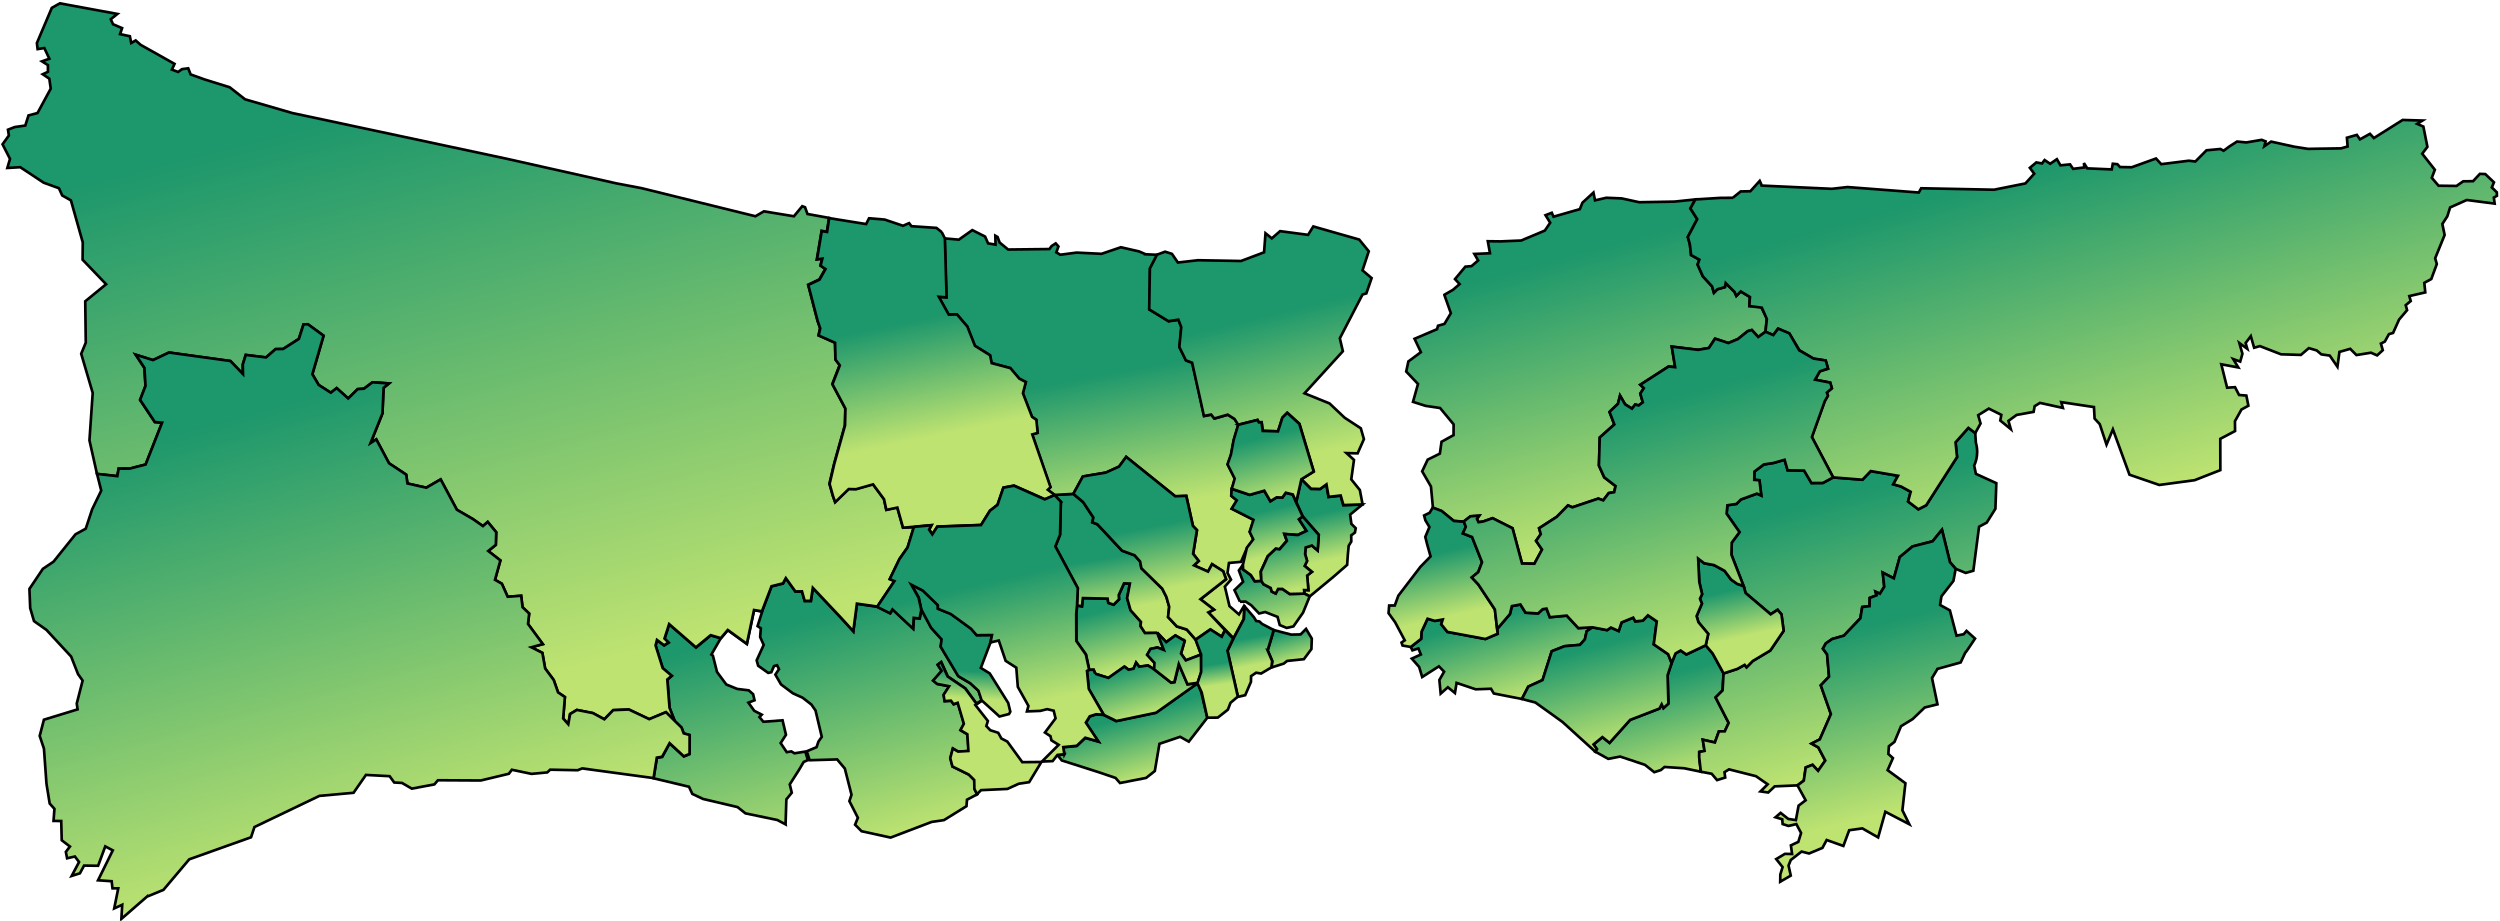 <?xml version="1.0" encoding="UTF-8" standalone="no"?>
<svg xmlns:sketch="http://www.bohemiancoding.com/sketch/ns" xmlns="http://www.w3.org/2000/svg" height="344px" width="934px" version="1.1" xmlns:xlink="http://www.w3.org/1999/xlink" viewBox="0 0 934 344"><!-- Generator: Sketch 3.4 (15588) - http://www.bohemiancoding.com/sketch -->
 <title>harita</title>
 <desc>Created with Sketch.</desc>
 <defs>
  <linearGradient id="linearGradient-2" y1="15.752%" x2="50%" x1="50.43%" y2="100%">
   <stop stop-color="#1D976C" offset="0"/>
   <stop stop-color="#BEE371" offset="1"/>
  </linearGradient>
  <linearGradient id="linearGradient-3" y1="15.752%" x2="50%" x1="51.197%" y2="100%">
   <stop stop-color="#1D976C" offset="0"/>
   <stop stop-color="#BEE371" offset="1"/>
  </linearGradient>
  <linearGradient id="linearGradient-4" y1="44.813%" x2="50%" x1="51.757%" y2="57.573%">
   <stop stop-color="#1D976C" offset="0"/>
   <stop stop-color="#BEE371" offset="1"/>
  </linearGradient>
  <linearGradient id="linearGradient-5" y1="22.497%" x2="50%" x1="51.757%" y2="90.153%">
   <stop stop-color="#1D976C" offset="0"/>
   <stop stop-color="#BEE371" offset="1"/>
  </linearGradient>
  <linearGradient id="linearGradient-6" y1="15.752%" x2="50%" x1="50.55%" y2="100%">
   <stop stop-color="#1D976C" offset="0"/>
   <stop stop-color="#BEE371" offset="1"/>
  </linearGradient>
  <linearGradient id="linearGradient-7" y1="33.251%" x2="50%" x1="51.757%" y2="74.452%">
   <stop stop-color="#1D976C" offset="0"/>
   <stop stop-color="#BEE371" offset="1"/>
  </linearGradient>
  <linearGradient id="linearGradient-8" y1="18.361%" x2="50%" x1="51.757%" y2="96.191%">
   <stop stop-color="#1D976C" offset="0"/>
   <stop stop-color="#BEE371" offset="1"/>
  </linearGradient>
  <linearGradient id="linearGradient-9" y1="22.061%" x2="50%" x1="51.757%" y2="90.79%">
   <stop stop-color="#1D976C" offset="0"/>
   <stop stop-color="#BEE371" offset="1"/>
  </linearGradient>
  <linearGradient id="linearGradient-10" y1="15.752%" x2="50%" x1="51.062%" y2="100%">
   <stop stop-color="#1D976C" offset="0"/>
   <stop stop-color="#BEE371" offset="1"/>
  </linearGradient>
  <linearGradient id="linearGradient-11" y1="39.046%" x2="50%" x1="51.757%" y2="65.993%">
   <stop stop-color="#1D976C" offset="0"/>
   <stop stop-color="#BEE371" offset="1"/>
  </linearGradient>
  <linearGradient id="linearGradient-12" y1="37.726%" x2="50%" x1="51.757%" y2="67.92%">
   <stop stop-color="#1D976C" offset="0"/>
   <stop stop-color="#BEE371" offset="1"/>
  </linearGradient>
  <linearGradient id="linearGradient-13" y1="36.963%" x2="50%" x1="51.757%" y2="69.033%">
   <stop stop-color="#1D976C" offset="0"/>
   <stop stop-color="#BEE371" offset="1"/>
  </linearGradient>
  <linearGradient id="linearGradient-14" y1="35.803%" x2="50%" x1="51.757%" y2="70.727%">
   <stop stop-color="#1D976C" offset="0"/>
   <stop stop-color="#BEE371" offset="1"/>
  </linearGradient>
  <linearGradient id="linearGradient-15" y1="36.893%" x2="50%" x1="51.757%" y2="69.135%">
   <stop stop-color="#1D976C" offset="0"/>
   <stop stop-color="#BEE371" offset="1"/>
  </linearGradient>
  <linearGradient id="linearGradient-16" y1="23.758%" x2="50%" x1="51.757%" y2="88.311%">
   <stop stop-color="#1D976C" offset="0"/>
   <stop stop-color="#BEE371" offset="1"/>
  </linearGradient>
  <linearGradient id="linearGradient-17" y1="31.037%" x2="50%" x1="51.757%" y2="77.686%">
   <stop stop-color="#1D976C" offset="0"/>
   <stop stop-color="#BEE371" offset="1"/>
  </linearGradient>
  <linearGradient id="linearGradient-18" y1="31.051%" x2="50%" x1="51.757%" y2="77.664%">
   <stop stop-color="#1D976C" offset="0"/>
   <stop stop-color="#BEE371" offset="1"/>
  </linearGradient>
  <linearGradient id="linearGradient-19" y1="30.029%" x2="50%" x1="51.757%" y2="79.156%">
   <stop stop-color="#1D976C" offset="0"/>
   <stop stop-color="#BEE371" offset="1"/>
  </linearGradient>
  <linearGradient id="linearGradient-20" y1="15.752%" x2="50%" x1="51.316%" y2="100%">
   <stop stop-color="#1D976C" offset="0"/>
   <stop stop-color="#BEE371" offset="1"/>
  </linearGradient>
  <linearGradient id="linearGradient-21" y1="20.69%" x2="50%" x1="51.757%" y2="92.792%">
   <stop stop-color="#1D976C" offset="0"/>
   <stop stop-color="#BEE371" offset="1"/>
  </linearGradient>
  <linearGradient id="linearGradient-22" y1="21.574%" x2="50%" x1="51.757%" y2="91.5%">
   <stop stop-color="#1D976C" offset="0"/>
   <stop stop-color="#BEE371" offset="1"/>
  </linearGradient>
  <linearGradient id="linearGradient-23" y1="40.093%" x2="50%" x1="51.757%" y2="64.464%">
   <stop stop-color="#1D976C" offset="0"/>
   <stop stop-color="#BEE371" offset="1"/>
  </linearGradient>
  <linearGradient id="linearGradient-24" y1="15.752%" x2="50%" x1="51.461%" y2="100%">
   <stop stop-color="#1D976C" offset="0"/>
   <stop stop-color="#BEE371" offset="1"/>
  </linearGradient>
  <linearGradient id="linearGradient-25" y1="15.752%" x2="50%" x1="50.563%" y2="100%">
   <stop stop-color="#1D976C" offset="0"/>
   <stop stop-color="#BEE371" offset="1"/>
  </linearGradient>
  <linearGradient id="linearGradient-26" y1="15.752%" x2="50%" x1="51.246%" y2="100%">
   <stop stop-color="#1D976C" offset="0"/>
   <stop stop-color="#BEE371" offset="1"/>
  </linearGradient>
  <linearGradient id="linearGradient-27" y1="15.752%" x2="50%" x1="51.073%" y2="100%">
   <stop stop-color="#1D976C" offset="0"/>
   <stop stop-color="#BEE371" offset="1"/>
  </linearGradient>
  <linearGradient id="linearGradient-28" y1="15.752%" x2="50%" x1="51.342%" y2="100%">
   <stop stop-color="#1D976C" offset="0"/>
   <stop stop-color="#BEE371" offset="1"/>
  </linearGradient>
  <linearGradient id="linearGradient-29" y1="15.752%" x2="50%" x1="50.466%" y2="100%">
   <stop stop-color="#1D976C" offset="0"/>
   <stop stop-color="#BEE371" offset="1"/>
  </linearGradient>
  <linearGradient id="linearGradient-30" y1="33.378%" x2="50%" x1="51.757%" y2="74.267%">
   <stop stop-color="#1D976C" offset="0"/>
   <stop stop-color="#BEE371" offset="1"/>
  </linearGradient>
  <linearGradient id="linearGradient-31" y1="24.203%" x2="50%" x1="51.757%" y2="87.662%">
   <stop stop-color="#1D976C" offset="0"/>
   <stop stop-color="#BEE371" offset="1"/>
  </linearGradient>
  <linearGradient id="linearGradient-32" y1="31.354%" x2="50%" x1="51.757%" y2="77.222%">
   <stop stop-color="#1D976C" offset="0"/>
   <stop stop-color="#BEE371" offset="1"/>
  </linearGradient>
  <linearGradient id="linearGradient-33" y1="15.752%" x2="50%" x1="51.007%" y2="100%">
   <stop stop-color="#1D976C" offset="0"/>
   <stop stop-color="#BEE371" offset="1"/>
  </linearGradient>
 </defs>
 <g id="Page-1" fill-rule="evenodd" sketch:type="MSPage" fill="none">
  <g id="harita" transform="translate(-62 -236)" sketch:type="MSLayerGroup">
   <g id="layerSinir" sketch:type="MSShapeGroup" transform="translate(522.55 367.66) rotate(-16) translate(-472 -246.5)">
    <g id="gAvrupaYakasi" transform="translate(0)">
     <g id="pathBakirkoy" transform="translate(367 361)">
      <g id="path-2-link" stroke="#000" fill="url(#linearGradient-2)">
       <path id="path-2" d="m3.125 12.527l-2.534-0.451 1.004 2.361 11.848 7.894 5.646 3.911 1.074 2.287 9.906 0.857 3.841-1.58 4.464-9.297 8.158-0.379 2.607 2.622 9.097-6.666 0.471-9.698-0.341-3.753-18.083 6.364-15.123-1.105-3.857-3.489-2.645-0.956-2.489 0.073-2.05 1.865 2.567 8.067-4.346-2.696-3.873 2.02-4.982-0.911-0.359 2.66z"/>
      </g>
      <path id="path-2" d="m3.125 12.527l-2.534-0.451 1.004 2.361 11.848 7.894 5.646 3.911 1.074 2.287 9.906 0.857 3.841-1.58 4.464-9.297 8.158-0.379 2.607 2.622 9.097-6.666 0.471-9.698-0.341-3.753-18.083 6.364-15.123-1.105-3.857-3.489-2.645-0.956-2.489 0.073-2.05 1.865 2.567 8.067-4.346-2.696-3.873 2.02-4.982-0.911-0.359 2.66z"/>
     </g>
     <g id="pathBuyukcekmece" transform="translate(220 281)">
      <g id="path-3-link" stroke="#000" fill="url(#linearGradient-3)">
       <path id="path-3" d="m42.807 88.941l-2.531-2.424-10.733-5.648-2.207-3.075-11.535-6.462-3.34-2.922-0.47-2.922-11.834-6.678 3.291-7.003 1.985 0.218 4.085-4.11 3.765 6.171 2.318-0.256 1.96-6.798-1.96-1.178-0.192-2.33-1.754-3.073-0.013-0.025-0.499-5.25 2.125-10.357 1.96-0.909-2.446-3.648-0.231-8.898 1.063-1.831 2.024 2.663 1.857-0.538-1.025-1.831 3.15-4.724 7.223 11.113 6.557-2.855 3.33 2.112 3.342-2.214 5.43 6.926 6.058-11.395 2.702 1.293 6.019-8.04 4.405 0.166 1.576-1.6 2.061 5.774 2.382 0.64-0.025 3.7 2.215 0.64 2.062-4.494 7.044 13.648 3.022 6.106 4.137-9.525 7.03 3.163 3.99 3.645 1.25-1.165 5.39 9.037 1.38-3.81 2.02 0.847 1.54-3.003 1.64 7.598 2.56 5.223-1.1 2.504 3.28 12.389 3.63 3.849 2.13 3.497 0.15 3.783-2.2 0.696-2.47-6.704-5.08-6.078-0.85-5.847-1.53 0.596 0.8 2.633-4.05 2.602 1.1 1.605 4.08 2.071-2.88 2.514-0.3 2.363 2.35 0.514 0.57 1.518 1.62-0.061 0.06 8.171-1.89 1.919 2.06 2.187-1.34 6.118-3.77-0.845-1.59-1.641-1.9 3.201-0.08 3.204 5.05 4.594 1.39 2.515-0.86 3.206 0.41 2.178-4.25 0.89-0.85 2.275-9.52 2.68-4.621-0.61-16.352 1.39-9.764-5.272-1.658-3.004 1.717-2.202-1.336-6.86 1.42-2.064 0.296-10.096-1.81-4.068-9.953-2.543-0.151-3.506 3.959-0.475 1.271-1.826 1.673-1.343 0.467-10.098-0.864-2.569-2.466-3.373-3.028-2.57-3.349-4.416-1.02-4.096 1.867-1.605-0.302-1.605-1.186 0.001-1.588 1.929-1.185-0.079-2.873-3.613 0.019-2.086 4.116-4.818-0.463-3.211 1.144-3.051-0.945-1.123 3.145-4.737-2.738-1.383-6.086 11.416-5.418-6.952-3.358 2.224-5.062 4.894 0.437 0.562-0.205 6.263 2.045 5.46 3.49 2.73 3.973 1.685 1.171 1.839-0.114 2.32-2.444 0.233 1.252 3.525 2.296 2.159-1.078 0.634 0.93 2.08 7.041 1.456-0.269 5.552-2.761 2.42 1.251 3.897 1.733 0.202 0.93 1.006 4.039 0.489 0.09 3.32-1.722 0.245-2.403 2.289-4.903 4.335-0.131 3.198-2.631 1.835-2.858 8.877z"/>
      </g>
      <path id="path-3" d="m42.807 88.941l-2.531-2.424-10.733-5.648-2.207-3.075-11.535-6.462-3.34-2.922-0.47-2.922-11.834-6.678 3.291-7.003 1.985 0.218 4.085-4.11 3.765 6.171 2.318-0.256 1.96-6.798-1.96-1.178-0.192-2.33-1.754-3.073-0.013-0.025-0.499-5.25 2.125-10.357 1.96-0.909-2.446-3.648-0.231-8.898 1.063-1.831 2.024 2.663 1.857-0.538-1.025-1.831 3.15-4.724 7.223 11.113 6.557-2.855 3.33 2.112 3.342-2.214 5.43 6.926 6.058-11.395 2.702 1.293 6.019-8.04 4.405 0.166 1.576-1.6 2.061 5.774 2.382 0.64-0.025 3.7 2.215 0.64 2.062-4.494 7.044 13.648 3.022 6.106 4.137-9.525 7.03 3.163 3.99 3.645 1.25-1.165 5.39 9.037 1.38-3.81 2.02 0.847 1.54-3.003 1.64 7.598 2.56 5.223-1.1 2.504 3.28 12.389 3.63 3.849 2.13 3.497 0.15 3.783-2.2 0.696-2.47-6.704-5.08-6.078-0.85-5.847-1.53 0.596 0.8 2.633-4.05 2.602 1.1 1.605 4.08 2.071-2.88 2.514-0.3 2.363 2.35 0.514 0.57 1.518 1.62-0.061 0.06 8.171-1.89 1.919 2.06 2.187-1.34 6.118-3.77-0.845-1.59-1.641-1.9 3.201-0.08 3.204 5.05 4.594 1.39 2.515-0.86 3.206 0.41 2.178-4.25 0.89-0.85 2.275-9.52 2.68-4.621-0.61-16.352 1.39-9.764-5.272-1.658-3.004 1.717-2.202-1.336-6.86 1.42-2.064 0.296-10.096-1.81-4.068-9.953-2.543-0.151-3.506 3.959-0.475 1.271-1.826 1.673-1.343 0.467-10.098-0.864-2.569-2.466-3.373-3.028-2.57-3.349-4.416-1.02-4.096 1.867-1.605-0.302-1.605-1.186 0.001-1.588 1.929-1.185-0.079-2.873-3.613 0.019-2.086 4.116-4.818-0.463-3.211 1.144-3.051-0.945-1.123 3.145-4.737-2.738-1.383-6.086 11.416-5.418-6.952-3.358 2.224-5.062 4.894 0.437 0.562-0.205 6.263 2.045 5.46 3.49 2.73 3.973 1.685 1.171 1.839-0.114 2.32-2.444 0.233 1.252 3.525 2.296 2.159-1.078 0.634 0.93 2.08 7.041 1.456-0.269 5.552-2.761 2.42 1.251 3.897 1.733 0.202 0.93 1.006 4.039 0.489 0.09 3.32-1.722 0.245-2.403 2.289-4.903 4.335-0.131 3.198-2.631 1.835-2.858 8.877z"/>
     </g>
     <g id="pathAvcilar" transform="translate(328 296)">
      <g id="path-4-link" stroke="#000" fill="url(#linearGradient-4)">
       <path id="path-4" d="m5.686 10.755l1.632 7.598 2.563 5.223-1.095 2.504 3.273 12.389 3.631 3.849 2.133 3.497 0.152 3.783-2.199 0.696-2.474-6.704-5.084-6.078-0.849-5.847-1.526 0.596 0.803 2.633-4.05 2.602 1.097 1.605 4.075 2.071-2.876 2.514-0.297 2.363 2.346 0.514 0.573 1.518 1.618-0.061 0.059 8.171-1.889 1.919 2.065 2.187-1.342 6.118-3.772-0.845-1.59-1.641-1.9 3.201-0.079 3.204 5.047 4.594 1.389 2.515-0.853 3.206 0.409 2.178 1.853-1.038 9.598 2.277 4.617-0.694 3.894 0.51 6.465-5.995-6.872-1.899-3.264-8.948-1.819-1.719-0.533-2.362-2.596-1.744-0.99-1.904 1.083-1.658-2.855-7.022 2.835-0.889 4.64 7.491 3.681 0.102 0.709-0.701 0.146-3.352-3.596-12.528-2.626-2.891 6.13-8.191 1.311-2.49-5.519-1.525-1.347-2.89-5.765-7.388-4.078-3.211 0.341-1.284-3.918-6.825-3.516-3.292 1.305 5.463-0.303 4.525z"/>
      </g>
      <path id="path-4" d="m5.686 10.755l1.632 7.598 2.563 5.223-1.095 2.504 3.273 12.389 3.631 3.849 2.133 3.497 0.152 3.783-2.199 0.696-2.474-6.704-5.084-6.078-0.849-5.847-1.526 0.596 0.803 2.633-4.05 2.602 1.097 1.605 4.075 2.071-2.876 2.514-0.297 2.363 2.346 0.514 0.573 1.518 1.618-0.061 0.059 8.171-1.889 1.919 2.065 2.187-1.342 6.118-3.772-0.845-1.59-1.641-1.9 3.201-0.079 3.204 5.047 4.594 1.389 2.515-0.853 3.206 0.409 2.178 1.853-1.038 9.598 2.277 4.617-0.694 3.894 0.51 6.465-5.995-6.872-1.899-3.264-8.948-1.819-1.719-0.533-2.362-2.596-1.744-0.99-1.904 1.083-1.658-2.855-7.022 2.835-0.889 4.64 7.491 3.681 0.102 0.709-0.701 0.146-3.352-3.596-12.528-2.626-2.891 6.13-8.191 1.311-2.49-5.519-1.525-1.347-2.89-5.765-7.388-4.078-3.211 0.341-1.284-3.918-6.825-3.516-3.292 1.305 5.463-0.303 4.525z"/>
     </g>
     <g id="pathBagcilar" transform="translate(386 318)">
      <g id="path-5-link" stroke="#000" fill="url(#linearGradient-5)">
       <path id="path-5" d="m15.733 4.059l-0.191 1.584 1.722 1.199 2.482-1.363 0.345-1.569 3.092-3.659 2.097 0.68-2.496 4.946-0.015 4.693 2.537 5.277-0.592 1.439 0.901 2.915 4.444 1.214 0.586 6.927-2.05-1.586-2.628-0.179-1.815 1.776 1.812 3.633-0.774 2.305-1.845-2.061-3.278-0.461-0.692-1.767-1.536 1.921-1.896-0.167-1.165-1.536-6.915 2.407-4.277-2.842-0.218-1.639-1.575-0.371v-0.013l0.384-5.851-2.036-5.851 2.766-9.768 1.165-2.945 1.595 0.86 1.234-2.897 8.833 2.748zm-14.466 23.806l-0.371 0.077v-0.013l0.371-0.064z"/>
      </g>
      <path id="path-5" d="m15.733 4.059l-0.191 1.584 1.722 1.199 2.482-1.363 0.345-1.569 3.092-3.659 2.097 0.68-2.496 4.946-0.015 4.693 2.537 5.277-0.592 1.439 0.901 2.915 4.444 1.214 0.586 6.927-2.05-1.586-2.628-0.179-1.815 1.776 1.812 3.633-0.774 2.305-1.845-2.061-3.278-0.461-0.692-1.767-1.536 1.921-1.896-0.167-1.165-1.536-6.915 2.407-4.277-2.842-0.218-1.639-1.575-0.371v-0.013l0.384-5.851-2.036-5.851 2.766-9.768 1.165-2.945 1.595 0.86 1.234-2.897 8.833 2.748zm-14.466 23.806l-0.371 0.077v-0.013l0.371-0.064z"/>
     </g>
     <g id="pathBahcelievler" transform="translate(385 345)">
      <g id="path-6-link" stroke="#000" fill="url(#linearGradient-6)">
       <path id="path-6" d="m4.539 2.748l4.283 2.842 6.912-2.409 1.167 1.533 1.897 0.163 1.529-1.915 0.703 1.766 3.272 0.464 1.851 2.062 4.75 6.549 1.244 0.123 3.416-5.984 1.039 8.134 3.862 0.564-18.082 6.363-15.124-1.105-3.856-3.489-2.771-10.798 1.216-6.713 0.875-0.182 1.608 0.395 0.209 1.638z"/>
      </g>
      <path id="path-6" d="m4.539 2.748l4.283 2.842 6.912-2.409 1.167 1.533 1.897 0.163 1.529-1.915 0.703 1.766 3.272 0.464 1.851 2.062 4.75 6.549 1.244 0.123 3.416-5.984 1.039 8.134 3.862 0.564-18.082 6.363-15.124-1.105-3.856-3.489-2.771-10.798 1.216-6.713 0.875-0.182 1.608 0.395 0.209 1.638z"/>
     </g>
     <g id="pathBesiktas" transform="translate(472 299)">
      <g id="path-7-link" stroke="#000" fill="url(#linearGradient-7)">
       <path id="path-7" d="m20.499 32.016l-1.286 3.565-5.99 2.803-10.675 4.669-1.644-1.58 0.243-1.332 1.55 0.499 1.05-5.402 2.075-0.807-1.985-2.88 1.383-1.55v-2.675l0.884-2.318 2.433-0.064 1.563 2.394 2.01-5.492-3.854-8.206-0.884-5.813 4.213-7.681 2.459 4.43 3.227 0.986 2.728-0.986-0.499 4.711 4.469 0.742v3.726l6.941 1.728-5.454 2.358-0.496 3.472 1.11 1.984-0.745 1.486-1.611 0.622-0.614 2.227-1.365 1.244-1.235 3.14z"/>
      </g>
      <path id="path-7" d="m20.499 32.016l-1.286 3.565-5.99 2.803-10.675 4.669-1.644-1.58 0.243-1.332 1.55 0.499 1.05-5.402 2.075-0.807-1.985-2.88 1.383-1.55v-2.675l0.884-2.318 2.433-0.064 1.563 2.394 2.01-5.492-3.854-8.206-0.884-5.813 4.213-7.681 2.459 4.43 3.227 0.986 2.728-0.986-0.499 4.711 4.469 0.742v3.726l6.941 1.728-5.454 2.358-0.496 3.472 1.11 1.984-0.745 1.486-1.611 0.622-0.614 2.227-1.365 1.244-1.235 3.14z"/>
     </g>
     <g id="pathBeyoglu" transform="translate(448 323)">
      <g id="path-8-link" stroke="#000" fill="url(#linearGradient-8)">
       <path id="path-8" d="m0.929 13.781l-0.784-4.737 3.958-2.113-0.357-4.483 2.154-1.742-0.565 1.765 2.19 2.817 0.794 2.65 2.37 0.55 0.025 0.038 0.448 1.383 2.19 2.087v1.383l1.217 1.127 1.319-1.396 1.575 0.448 2.1 2.561 5.315 1.382v-0.025l1.639 1.562-4.066 5.159-4.882 3.948-2.578-0.153-2.179-1.734 0.042-3.17-3.946-3.017-2.333-0.101-1.976-3.765-1.628-1.897-2.043-0.526h0z"/>
      </g>
      <path id="path-8" d="m0.929 13.781l-0.784-4.737 3.958-2.113-0.357-4.483 2.154-1.742-0.565 1.765 2.19 2.817 0.794 2.65 2.37 0.55 0.025 0.038 0.448 1.383 2.19 2.087v1.383l1.217 1.127 1.319-1.396 1.575 0.448 2.1 2.561 5.315 1.382v-0.025l1.639 1.562-4.066 5.159-4.882 3.948-2.578-0.153-2.179-1.734 0.042-3.17-3.946-3.017-2.333-0.101-1.976-3.765-1.628-1.897-2.043-0.526h0z"/>
     </g>
     <g id="pathCatalca" transform="translate(50)">
      <g id="path-9-link" stroke="#000" fill="url(#linearGradient-9)">
       <path id="path-9" d="m288.69 161.37l-1.82-0.86-4.63 9.7 2.02 0.24-1.38 2.36 1.43 1.72-3.24 3.18-4.57 0.75-0.35 13.93 0.16 2.89-1.3 2.41 5.15 4.3-1.57 6.1 0.94 2.49-4.58 6.03 2.15 10.09-1.88 5.99-7.79 12.66-3.78 6.76-0.02 4.66 0.15 2.48 6.21-3.33 2.64 0.82 6.6 0.02 2.41 6.46-0.27 4.09 4.18 0.28-0.02 7.82 3.92 1.08-4.27 6.54-4.11 3.33-5.55 6.21 1.48 1.18-8.8 7.43-7.04-3.16-4.14 9.53-3.02-6.11-7.04-13.65-2.06 4.5-2.22-0.65 0.02-3.69-2.38-0.64-2.06-5.78-1.57 1.6-4.41-0.16-6.02 8.03-2.7-1.29-6.06 11.4-5.43-6.93-3.34 2.22-3.33-2.12-6.55 2.86-7.23-11.12-3.15 4.72 1.03 1.84-1.86 0.54-2.02-2.66-1.06 1.83 0.22 8.9 2.45 3.64-1.97 0.91-2.11 10.36 0.49 5.28-2.23-4.03-6.73 0.79-6.32-5.56-5.69-1.39-4.13 2.37-3.48-3.41-5.42-2.78-2.85 0.76-1.72 3.5-1.24-2.62 2.84-7.5-1.99-2.37-0.28-4.89-1.89-5.05 0.61-5.88-3.4-3.16 4.46 0.07-3.24-8.78 1.49-3.6-1.73-2.97 0.68-4.25-4.94-1.04-0.76-5.29-2.06-2.09 3.94-6.41-3.39-4.64 3.36-1.43 1.44-4.48-1.99-4.59-2.15 1.02-2.8-3.47-4.88-5.09-2.7-12.57-6.01 1.51-6.33-3.47 0.46-3.3-5-5.86-2.12-9.88-2.43 0.73 7.34-9.44 3.03-9.06 2.38-1.02-5.81-2.11-3.73 1.43-2.27-0.5-4.371 2.39-3.068-4.91-2.587 1.04-3.566-4.04-1.156-4.52 3.664-5.8 4.328-6.86-4.459-5.71-1.566-0.41-3.174 4.73-6.708 2-2.691-0.73-4.298 2-7.03-2.98-2.049 3.13-0.918 3.48-3.169-6-21.164-9.38-6.542 1.07-5.636-3.7 1.756 5.61-1.458 6.57-3.386 4.49 3.013 9.47 2.532 0.96-10.224 13.34-6.092-0.17-4.003-1.13-1.272 2.56-7.056-2.89 0.752-12.84 6.054-16.7-0.104-15.24 2.789-3.52 4.074-14.92 9.249-3.98-5.916-11.214 1.84-6.202 0.073-16.323-2.624-2.658-0.428-2.935-4.927-3.577-6.802-7.959-4.713-1.051 1.886-2.979-1.167-6.03 3.172-2.497 0.28-2.175 2.679-0.254 3.965 0.55 2.197-3.306 3.483 0.068 7.26-7.408 0.511-3.712-1.9-2.268 2.118-0.339 0.672-2.428-1.739-1.946 2.921-0.179-0.709-4.346-2.523-0.326 0.369-2.253 8.976-11.085 3.354-0.804 19.573 9.733-2.923 1.219 0.292 2.022 2.862 2.344-1.348 1.935 3.311 1.774-0.223 2.577 1.865-0.474 1.355 2.116 10.193 10.309-1.537 1.796 1.998 1.474 1.676-0.614 2.32 0.35 0.23 2.438 4.457 3.209 8.263 5.438 4.262 5.892 15.521 9.772 72.39 38.556 36.77 20.09 8.56 4.32 38.02 21.82 3.55-0.89 10.26 4.86 4.03-2.76 0.9 0.67 0.18 2.67 7.34 3.62-2.19 4.75z"/>
      </g>
      <path id="path-9" d="m288.69 161.37l-1.82-0.86-4.63 9.7 2.02 0.24-1.38 2.36 1.43 1.72-3.24 3.18-4.57 0.75-0.35 13.93 0.16 2.89-1.3 2.41 5.15 4.3-1.57 6.1 0.94 2.49-4.58 6.03 2.15 10.09-1.88 5.99-7.79 12.66-3.78 6.76-0.02 4.66 0.15 2.48 6.21-3.33 2.64 0.82 6.6 0.02 2.41 6.46-0.27 4.09 4.18 0.28-0.02 7.82 3.92 1.08-4.27 6.54-4.11 3.33-5.55 6.21 1.48 1.18-8.8 7.43-7.04-3.16-4.14 9.53-3.02-6.11-7.04-13.65-2.06 4.5-2.22-0.65 0.02-3.69-2.38-0.64-2.06-5.78-1.57 1.6-4.41-0.16-6.02 8.03-2.7-1.29-6.06 11.4-5.43-6.93-3.34 2.22-3.33-2.12-6.55 2.86-7.23-11.12-3.15 4.72 1.03 1.84-1.86 0.54-2.02-2.66-1.06 1.83 0.22 8.9 2.45 3.64-1.97 0.91-2.11 10.36 0.49 5.28-2.23-4.03-6.73 0.79-6.32-5.56-5.69-1.39-4.13 2.37-3.48-3.41-5.42-2.78-2.85 0.76-1.72 3.5-1.24-2.62 2.84-7.5-1.99-2.37-0.28-4.89-1.89-5.05 0.61-5.88-3.4-3.16 4.46 0.07-3.24-8.78 1.49-3.6-1.73-2.97 0.68-4.25-4.94-1.04-0.76-5.29-2.06-2.09 3.94-6.41-3.39-4.64 3.36-1.43 1.44-4.48-1.99-4.59-2.15 1.02-2.8-3.47-4.88-5.09-2.7-12.57-6.01 1.51-6.33-3.47 0.46-3.3-5-5.86-2.12-9.88-2.43 0.73 7.34-9.44 3.03-9.06 2.38-1.02-5.81-2.11-3.73 1.43-2.27-0.5-4.371 2.39-3.068-4.91-2.587 1.04-3.566-4.04-1.156-4.52 3.664-5.8 4.328-6.86-4.459-5.71-1.566-0.41-3.174 4.73-6.708 2-2.691-0.73-4.298 2-7.03-2.98-2.049 3.13-0.918 3.48-3.169-6-21.164-9.38-6.542 1.07-5.636-3.7 1.756 5.61-1.458 6.57-3.386 4.49 3.013 9.47 2.532 0.96-10.224 13.34-6.092-0.17-4.003-1.13-1.272 2.56-7.056-2.89 0.752-12.84 6.054-16.7-0.104-15.24 2.789-3.52 4.074-14.92 9.249-3.98-5.916-11.214 1.84-6.202 0.073-16.323-2.624-2.658-0.428-2.935-4.927-3.577-6.802-7.959-4.713-1.051 1.886-2.979-1.167-6.03 3.172-2.497 0.28-2.175 2.679-0.254 3.965 0.55 2.197-3.306 3.483 0.068 7.26-7.408 0.511-3.712-1.9-2.268 2.118-0.339 0.672-2.428-1.739-1.946 2.921-0.179-0.709-4.346-2.523-0.326 0.369-2.253 8.976-11.085 3.354-0.804 19.573 9.733-2.923 1.219 0.292 2.022 2.862 2.344-1.348 1.935 3.311 1.774-0.223 2.577 1.865-0.474 1.355 2.116 10.193 10.309-1.537 1.796 1.998 1.474 1.676-0.614 2.32 0.35 0.23 2.438 4.457 3.209 8.263 5.438 4.262 5.892 15.521 9.772 72.39 38.556 36.77 20.09 8.56 4.32 38.02 21.82 3.55-0.89 10.26 4.86 4.03-2.76 0.9 0.67 0.18 2.67 7.34 3.62-2.19 4.75z"/>
     </g>
     <g id="pathEminonu" transform="translate(453 350)">
      <g id="path-10-link" stroke="#000" fill="url(#linearGradient-10)">
       <path id="path-10" d="m0.881 7.135l0.544 4.319-0.947 2.186 4.808-0.131 1.459-0.609 6.217 1.097 3.744-2.861 1.216-3.719-1.071-4.07-2.516 1.417-3.419-0.904-5.754-3.425-4.282 6.699h-0z"/>
      </g>
      <path id="path-10" d="m0.881 7.135l0.544 4.319-0.947 2.186 4.808-0.131 1.459-0.609 6.217 1.097 3.744-2.861 1.216-3.719-1.071-4.07-2.516 1.417-3.419-0.904-5.754-3.425-4.282 6.699h-0z"/>
     </g>
     <g id="pathEsenler" transform="translate(388 279)">
      <g id="path-11-link" stroke="#000" fill="url(#linearGradient-11)">
       <path id="path-11" d="m6.884 3.434l-1.601-3.111 6.903 1.562 2.713 4.052 2.054 6.551-0.883 1.592 1.616 1.222 6.164 12.036 4.022 2.929 1.34 2.826-0.229 2.547 5.377 9.477 0.646 3.359-0.007 3.864-1.466 3.562 2.173 4.268 3.261 2.153 2.155 4.57 0.429 5.841-6.134 0.525-1.024-2.957 2.638-4.174-2.792-2.893-3.983 1.446-2.215-4.276-0.039-0.076v0.064l-4.405-1.204-0.897-2.919 0.589-1.434-2.535-5.274 0.012-4.699 2.498-4.942-2.101-0.678-3.086 3.648-0.346 1.575-2.484 1.357-1.729-1.19 0.192-1.588-8.824-2.752-1.172 2.853-1.715-0.817 2.067-6.095-3.765-17.335 2.881-3.687 3.701-11.778z"/>
      </g>
      <path id="path-11" d="m6.884 3.434l-1.601-3.111 6.903 1.562 2.713 4.052 2.054 6.551-0.883 1.592 1.616 1.222 6.164 12.036 4.022 2.929 1.34 2.826-0.229 2.547 5.377 9.477 0.646 3.359-0.007 3.864-1.466 3.562 2.173 4.268 3.261 2.153 2.155 4.57 0.429 5.841-6.134 0.525-1.024-2.957 2.638-4.174-2.792-2.893-3.983 1.446-2.215-4.276-0.039-0.076v0.064l-4.405-1.204-0.897-2.919 0.589-1.434-2.535-5.274 0.012-4.699 2.498-4.942-2.101-0.678-3.086 3.648-0.346 1.575-2.484 1.357-1.729-1.19 0.192-1.588-8.824-2.752-1.172 2.853-1.715-0.817 2.067-6.095-3.765-17.335 2.881-3.687 3.701-11.778z"/>
     </g>
     <g id="pathEyup" transform="translate(372 175)">
      <g id="path-12-link" stroke="#000" fill="url(#linearGradient-12)" transform="translate(0)">
       <path id="path-12" d="m78.842 27.295l4.091 1.372-3.97 4.212-4.457 14.633 5.699 6.197 3.727 0.499 0.243 2.97-2.728 6.952 0.986 5.454 1.985 1.485-1.242 20.343 2.741 0.243 0.743 1.729h5.199l1.985 2.24 0.756 2.484-0.039 0.013-3.176 4.959-2.497 4.99-2.216 3.15 1.114 5.85-2.1 3.37-0.051 0.02-0.871 2.42 1.524 2.22-2.702 2.47 6.698 6.23-2.626 3.93 0.538 3.06-3.163 2.36-3.634 4.42-4.441-0.84-1.54 3.42 0.549 2.78-2.919 1.87-0.349 7.49 2.544 3.96 2.901-2.71-1.659 4.85-5.628 5.84-6.388-11.84 2.295-0.43-3.766-5.11 11.242-4.58-0.2-3.13-3.275-3.69-2.196 2.25-4.4-3.69 2.122-1.08-1.252-3.18 3.819-8.08-1.017-1.95 0.706-11.46-4.025-1-13.55-19.186-3.542 2.756-5.367 0.79-8.644-0.98-5.208 5.26-6.906-1.56-1.944-2.58 1.242-0.66-1.123-20.834 2.103 0.004 0.869-4.843-1.241-1.485-0.854-9.424 2.224-3.717-1.987-1.86-2.156-4.738-6.198-3.718 0.248-2.975-4.471-4.96-0.745-7.69-2.48-5.454-2.971-0.735-1.736-7.449 2.729 0.994 5.456-21.327 4.961 1.917 5.83-2.045 3.927 3.638 0.374 2.741 2.538 1.228 0.852-3.214 0.673 0.671 0.179 2.221 2.332 3.382 14.858 4.079 1.131-0.86 1.733-0.53 0.658 1.39-1.378 1.901 1.199 1.259 6.078 0.918 8.826 3.005 7.612-0.375 6.075 3.355 2.113 1.726zm25.098 128.34l-0.03 0.03 0.03-0.03z"/>
      </g>
      <path id="path-12" d="m78.842 27.295l4.091 1.372-3.97 4.212-4.457 14.633 5.699 6.197 3.727 0.499 0.243 2.97-2.728 6.952 0.986 5.454 1.985 1.485-1.242 20.343 2.741 0.243 0.743 1.729h5.199l1.985 2.24 0.756 2.484-0.039 0.013-3.176 4.959-2.497 4.99-2.216 3.15 1.114 5.85-2.1 3.37-0.051 0.02-0.871 2.42 1.524 2.22-2.702 2.47 6.698 6.23-2.626 3.93 0.538 3.06-3.163 2.36-3.634 4.42-4.441-0.84-1.54 3.42 0.549 2.78-2.919 1.87-0.349 7.49 2.544 3.96 2.901-2.71-1.659 4.85-5.628 5.84-6.388-11.84 2.295-0.43-3.766-5.11 11.242-4.58-0.2-3.13-3.275-3.69-2.196 2.25-4.4-3.69 2.122-1.08-1.252-3.18 3.819-8.08-1.017-1.95 0.706-11.46-4.025-1-13.55-19.186-3.542 2.756-5.367 0.79-8.644-0.98-5.208 5.26-6.906-1.56-1.944-2.58 1.242-0.66-1.123-20.834 2.103 0.004 0.869-4.843-1.241-1.485-0.854-9.424 2.224-3.717-1.987-1.86-2.156-4.738-6.198-3.718 0.248-2.975-4.471-4.96-0.745-7.69-2.48-5.454-2.971-0.735-1.736-7.449 2.729 0.994 5.456-21.327 4.961 1.917 5.83-2.045 3.927 3.638 0.374 2.741 2.538 1.228 0.852-3.214 0.673 0.671 0.179 2.221 2.332 3.382 14.858 4.079 1.131-0.86 1.733-0.53 0.658 1.39-1.378 1.901 1.199 1.259 6.078 0.918 8.826 3.005 7.612-0.375 6.075 3.355 2.113 1.726zm25.098 128.34l-0.03 0.03 0.03-0.03z"/>
     </g>
     <g id="pathFatih" transform="translate(438 338)">
      <g id="path-13-link" stroke="#000" fill="url(#linearGradient-13)">
       <path id="path-13" d="m15.836 19.102l0.545 4.32-0.947 2.186-4.309 1.138-1.713-0.809-2.156 0.709-0.643 2.044-3.446 4.197-2.749-0.157 0.964-17.589 3.277-3.676 5.877-6.059 1.584-4.451 2.239 4.914 0.406 1.496 1.121 0.508 0.67 1.141 3.563 3.39-4.282 6.698z"/>
      </g>
      <path id="path-13" d="m15.836 19.102l0.545 4.32-0.947 2.186-4.309 1.138-1.713-0.809-2.156 0.709-0.643 2.044-3.446 4.197-2.749-0.157 0.964-17.589 3.277-3.676 5.877-6.059 1.584-4.451 2.239 4.914 0.406 1.496 1.121 0.508 0.67 1.141 3.563 3.39-4.282 6.698z"/>
     </g>
     <g id="pathGaziosmanpasa" transform="translate(313 156)">
      <g id="path-14-link" stroke="#000" fill="url(#linearGradient-14)">
       <path id="path-14" d="m66.865 17.302l0.497 2.636-5.455 21.329-2.728-0.999 1.729 7.451 2.971 0.73 2.484 5.454 0.743 7.694 4.469 4.955-0.243 2.983 6.198 3.713 2.152 4.737 1.985 1.856-2.216 3.725 0.846 9.423 1.242 1.485-0.871 4.84h-2.1l1.127 20.826-1.243 0.66 1.947 2.58-3.987 0.51-9.664-8.08-4.013-0.37-3.863 5.55-3.349 1.35-4.652 4.21-15.88-3.93-2.57 2.26-0.666-2.02 1.291-1.35-6.013-1.14-4.482-0.86 0.028-7.82-4.195-0.29 0.271-4.07-2.412-6.47-6.59-0.02-2.637-0.81-6.213 3.33-0.151-2.49 0.028-4.659 3.77-6.754 7.797-12.662 1.876-5.999-2.151-10.086 4.589-6.029-0.955-2.482 1.578-6.108-5.145-4.298 1.295-2.409-0.162-2.9 0.346-13.928 4.571-0.737 3.246-3.193-1.431-1.709 1.383-2.362-2.029-0.247 4.633-9.697 1.828 0.858 2.187-4.753 12.653 5.934 1.639-1.773 5.469 2.06 5.959 4.122 2.464-0.321 0.537 1.349 8.794 3.179 1.445 2.036z"/>
      </g>
      <path id="path-14" d="m66.865 17.302l0.497 2.636-5.455 21.329-2.728-0.999 1.729 7.451 2.971 0.73 2.484 5.454 0.743 7.694 4.469 4.955-0.243 2.983 6.198 3.713 2.152 4.737 1.985 1.856-2.216 3.725 0.846 9.423 1.242 1.485-0.871 4.84h-2.1l1.127 20.826-1.243 0.66 1.947 2.58-3.987 0.51-9.664-8.08-4.013-0.37-3.863 5.55-3.349 1.35-4.652 4.21-15.88-3.93-2.57 2.26-0.666-2.02 1.291-1.35-6.013-1.14-4.482-0.86 0.028-7.82-4.195-0.29 0.271-4.07-2.412-6.47-6.59-0.02-2.637-0.81-6.213 3.33-0.151-2.49 0.028-4.659 3.77-6.754 7.797-12.662 1.876-5.999-2.151-10.086 4.589-6.029-0.955-2.482 1.578-6.108-5.145-4.298 1.295-2.409-0.162-2.9 0.346-13.928 4.571-0.737 3.246-3.193-1.431-1.709 1.383-2.362-2.029-0.247 4.633-9.697 1.828 0.858 2.187-4.753 12.653 5.934 1.639-1.773 5.469 2.06 5.959 4.122 2.464-0.321 0.537 1.349 8.794 3.179 1.445 2.036z"/>
     </g>
     <g id="pathGaziosmanpasa2" transform="translate(400 273)">
      <g id="path-15-link" stroke="#000" fill="url(#linearGradient-15)">
       <path id="path-15" d="m40.613 72.437l-1.857 2.023-3.317-3.79-6.339 2.151-2.139-4.532-3.265-2.151-2.177-4.263 1.472-3.572v-3.854l-0.64-3.367-5.379-9.474 0.231-2.547-1.345-2.83-4.021-2.919-6.16-12.047-1.614-1.216 0.884-1.588-2.062-6.555-2.689-4.032 5.212-5.262 8.644 0.973 5.366-0.794 3.548-2.752 13.549 19.191 4.021 0.999-0.704 11.458 1.012 1.959-3.817 8.078 1.255 3.176-2.126 1.088 4.406 3.687 2.19-2.253 3.278 3.687 0.205 3.136-11.244 4.571 3.765 5.121-2.292 0.422 4.149 8.079z"/>
      </g>
      <path id="path-15" d="m40.613 72.437l-1.857 2.023-3.317-3.79-6.339 2.151-2.139-4.532-3.265-2.151-2.177-4.263 1.472-3.572v-3.854l-0.64-3.367-5.379-9.474 0.231-2.547-1.345-2.83-4.021-2.919-6.16-12.047-1.614-1.216 0.884-1.588-2.062-6.555-2.689-4.032 5.212-5.262 8.644 0.973 5.366-0.794 3.548-2.752 13.549 19.191 4.021 0.999-0.704 11.458 1.012 1.959-3.817 8.078 1.255 3.176-2.126 1.088 4.406 3.687 2.19-2.253 3.278 3.687 0.205 3.136-11.244 4.571 3.765 5.121-2.292 0.422 4.149 8.079z"/>
     </g>
     <g id="pathGungoren" transform="translate(410 339)">
      <g id="path-16-link" stroke="#000" fill="url(#linearGradient-16)">
       <path id="path-16" d="m15.046 6.142l-2.636 4.172 1.022 2.953 6.138-0.524-1.798 6.311-2.391 3.518 0.038-0.013-3.855-0.563-1.037-8.13-3.419 5.979-1.242-0.115-4.713-6.517 0.768-2.304-1.806-3.636 1.806-1.767 2.638 0.179 2.049 1.588-0.589-6.926 2.26 4.349 3.976-1.442 2.791 2.889z"/>
      </g>
      <path id="path-16" d="m15.046 6.142l-2.636 4.172 1.022 2.953 6.138-0.524-1.798 6.311-2.391 3.518 0.038-0.013-3.855-0.563-1.037-8.13-3.419 5.979-1.242-0.115-4.713-6.517 0.768-2.304-1.806-3.636 1.806-1.767 2.638 0.179 2.049 1.588-0.589-6.926 2.26 4.349 3.976-1.442 2.791 2.889z"/>
     </g>
     <g id="pathKagithane" transform="translate(453 295)">
      <g id="path-17-link" stroke="#000" fill="url(#linearGradient-17)">
       <path id="path-17" d="m5.721 36.499l0.776-3.435 4.107-4.794 3.623-1.857 1.258 0.594 3.528-2.297-0.181-2.71 4.689 1.741 3.575-0.579-1.506-4.899 1.632-0.616-0.884-5.815-0.427-3.108-2.358-1.343-1.724 1.38-2.025-0.659-2.631 0.739-1.123-4.402-5.643-0.02-5.844-4.01-0.882 2.423 1.524 2.212-2.696 2.467 6.703 6.233-2.627 3.935 0.53 3.058-3.153 2.357-3.14 5.654-0.454 1.73 2.194 2.825 0.79 2.65 2.369 0.545z"/>
      </g>
      <path id="path-17" d="m5.721 36.499l0.776-3.435 4.107-4.794 3.623-1.857 1.258 0.594 3.528-2.297-0.181-2.71 4.689 1.741 3.575-0.579-1.506-4.899 1.632-0.616-0.884-5.815-0.427-3.108-2.358-1.343-1.724 1.38-2.025-0.659-2.631 0.739-1.123-4.402-5.643-0.02-5.844-4.01-0.882 2.423 1.524 2.212-2.696 2.467 6.703 6.233-2.627 3.935 0.53 3.058-3.153 2.357-3.14 5.654-0.454 1.73 2.194 2.825 0.79 2.65 2.369 0.545z"/>
     </g>
     <g id="pathKucukcekmece" transform="translate(318 271)">
      <g id="path-18-link" stroke="#000" fill="url(#linearGradient-18)">
       <path id="path-18" d="m52.135 102.46l-2.534-0.45-2.37 1.72-3.899-0.94 7.736-4.284-2.14-2.371 0.105-1.552-1.623-1.902 5.267-3.996 0.125-2.949-2.213-1.233-2.633-0.081-4.832-1.184 1.105-1.825-1.854-7.933 1.427-7.048-3.117-3.539-0.376-8.021-3.185-0.162 1.306-2.496-5.519-1.524-1.345-2.893-5.763-7.387-4.085-3.201 0.346-1.293-3.919-6.824-3.509-3.29 1.293 5.467-0.294 4.519 0.013 0.064-1.524 2.97-2.024-0.845-1.37 3.815-5.404-9.038-1.242 1.165-3.996-3.649 0.051-0.051 8.811-7.438-1.486-1.165 5.558-6.222 4.111-3.329 4.265-6.542 0.576-0.115 6.019 1.139-1.293 1.344 0.666 2.023 2.574-2.253 15.88 3.917 4.649-4.199 3.355-1.357 3.855-5.556 4.021 0.384 9.656 8.078 3.996-0.512 1.545 3.026-3.698 11.778-2.881 3.694 3.763 17.328-2.045 6.064-1.167 2.946-2.766 9.767 2.032 5.854-0.384 5.865-0.896 0.142-1.202 6.655 2.661 10.803-2.645-0.956-2.49 0.073-2.05 1.866 2.567 8.069-4.346-2.699-3.873 2.019-4.982-0.909-0.36 2.659z"/>
      </g>
      <path id="path-18" d="m52.135 102.46l-2.534-0.45-2.37 1.72-3.899-0.94 7.736-4.284-2.14-2.371 0.105-1.552-1.623-1.902 5.267-3.996 0.125-2.949-2.213-1.233-2.633-0.081-4.832-1.184 1.105-1.825-1.854-7.933 1.427-7.048-3.117-3.539-0.376-8.021-3.185-0.162 1.306-2.496-5.519-1.524-1.345-2.893-5.763-7.387-4.085-3.201 0.346-1.293-3.919-6.824-3.509-3.29 1.293 5.467-0.294 4.519 0.013 0.064-1.524 2.97-2.024-0.845-1.37 3.815-5.404-9.038-1.242 1.165-3.996-3.649 0.051-0.051 8.811-7.438-1.486-1.165 5.558-6.222 4.111-3.329 4.265-6.542 0.576-0.115 6.019 1.139-1.293 1.344 0.666 2.023 2.574-2.253 15.88 3.917 4.649-4.199 3.355-1.357 3.855-5.556 4.021 0.384 9.656 8.078 3.996-0.512 1.545 3.026-3.698 11.778-2.881 3.694 3.763 17.328-2.045 6.064-1.167 2.946-2.766 9.767 2.032 5.854-0.384 5.865-0.896 0.142-1.202 6.655 2.661 10.803-2.645-0.956-2.49 0.073-2.05 1.866 2.567 8.069-4.346-2.699-3.873 2.019-4.982-0.909-0.36 2.659z"/>
     </g>
     <g id="pathSariyer" transform="translate(446 203)">
      <g id="path-19-link" stroke="#000" fill="url(#linearGradient-19)" transform="translate(0)">
       <path id="path-19" d="m4.889 4.829l-4.465 14.631 5.705 6.2 3.721 0.496 0.248 2.976-2.729 6.944 0.992 5.455 1.984 1.488-1.24 20.335 2.729 0.248 0.744 1.736h5.209l1.985 2.232 0.744 2.48 7.442 0.248 0.248 0.992 0.992 0.248-0.496 3.224 5.457 1.736 2.977-4.464 2.233-1.24 3.224 5.208 0.249 18.599-5.21 1.488 2.481 4.461 3.225 0.99 2.728-0.99-0.496 4.71 4.465 0.75v3.72l6.946 1.73 0.496-5.45-1.984-4.71 2.977-6.699-1.985-3.224 3.969 1.24 3.721-4.464v-4.216l-4.713-5.455-3.969-6.696-7.938-6.2 18.108-11.159 0.249-4.96 12.651-13.391h1.488l3.473-4.96-2.481-3.72 4.218-6.2-2.233-5.207-15.132-9.424-2.729 2.48-9.674-4.216-3.721 1.736-1.737-2.48-2.48 6.696-9.179 0.744-15.38-4.712-7.442-1.24-1.24-3.72-2.232-1.488-3.225 0.248-3.969 4.216z"/>
      </g>
      <path id="path-19" d="m4.889 4.829l-4.465 14.631 5.705 6.2 3.721 0.496 0.248 2.976-2.729 6.944 0.992 5.455 1.984 1.488-1.24 20.335 2.729 0.248 0.744 1.736h5.209l1.985 2.232 0.744 2.48 7.442 0.248 0.248 0.992 0.992 0.248-0.496 3.224 5.457 1.736 2.977-4.464 2.233-1.24 3.224 5.208 0.249 18.599-5.21 1.488 2.481 4.461 3.225 0.99 2.728-0.99-0.496 4.71 4.465 0.75v3.72l6.946 1.73 0.496-5.45-1.984-4.71 2.977-6.699-1.985-3.224 3.969 1.24 3.721-4.464v-4.216l-4.713-5.455-3.969-6.696-7.938-6.2 18.108-11.159 0.249-4.96 12.651-13.391h1.488l3.473-4.96-2.481-3.72 4.218-6.2-2.233-5.207-15.132-9.424-2.729 2.48-9.674-4.216-3.721 1.736-1.737-2.48-2.48 6.696-9.179 0.744-15.38-4.712-7.442-1.24-1.24-3.72-2.232-1.488-3.225 0.248-3.969 4.216z"/>
     </g>
     <g id="pathSılıvri" transform="translate(0 134)">
      <g id="path-20-link" stroke="#000" fill="url(#linearGradient-20)" transform="translate(0)">
       <path id="path-20" d="m26.021 196.15l6.624-0.75 12.408-8.31 24.459-1.55 2.285-3.33 26.541-4.5 12.562 2.41 6.3-5.14 8.38 2.89 0.99 2.74 2.76 0.96 2.92 3.05 8.55 0.81 1.7-1.13 15.36 4.5 10.78 0.48 1.5-1.13 6.62 3.5 5.82 1.1 1.32-0.68 9.84 3.03 1.77-0.2 24.65 10.83 3.28-7.01 2 0.23 4.08-4.11 3.76 6.17 2.32-0.26 1.96-6.79-1.96-1.19-0.19-2.33-1.76-3.07-2.23-4.03-6.73 0.79-6.32-5.56-5.68-1.39-4.14 2.37-3.48-3.41-5.42-2.78-2.85 0.77-1.72 3.49-1.24-2.61 2.84-7.51-1.99-2.37-0.28-4.89-1.89-5.05 0.61-5.88-3.4-3.15 4.47 0.06-3.25-8.77 1.49-3.61-1.73-2.97 0.68-4.25-4.94-1.03-0.76-5.3-2.06-2.08 3.94-6.42-3.39-4.64 3.36-1.43 1.44-4.47-1.99-4.602-2.15 1.023-2.8-3.474-4.88-5.081-2.7-12.57-6.01 1.505-6.33-3.474 0.46-3.293-5-5.862-2.11-9.879-2.44 0.724 7.34-9.436 3.03-9.055 2.38-1.024-5.81-2.106-3.73 1.428-2.27-0.5-4.37 2.391-3.07-4.91-2.59 1.034-3.56-4.037-1.16-4.518 3.67-5.803 4.32-6.864-4.45-5.709-1.57-0.408-3.17 4.732-6.71 2.001-2.69-0.73-4.3 2.001-7.03-2.978-2.05 3.125-0.92 3.477-3.17-6-21.161-9.373-6.543 1.068-5.635-3.706 1.755 5.611-1.457 6.575-3.386 4.486 3.013 9.475 2.531 0.961-10.223 13.336-6.092-0.167-4.003-1.131-1.272 2.563-7.056-2.898-0.212 6.434-5.194 5.791-4.281 6.282-4.281 0.98-10.709 7.567-4.569 1.481-6.88 5.817-1.695 6.969 0.023 5.066 3.559 4.424 6.129 12.131 0.666 7 0.987 2.81-4.476 7.64-0.298 2.18-13.152 0.24-3.191 5.39 0.214 5.02-2.704 12.86-0.886 7.42 1.159 2.42-1.567 4.23 2.75 0.83-1.795 6.96 2.296 3.1-2.022 1.51-0.204 2.42 2.977 0.15 0.932 2.42-4.067 4.23 3.204-0.08 2.296-2.35 5.022 1.51 4.568-6.22 2.296 2.2-8.384 9.23 4.795 1.74-0.431 2.64 2.068 0.6-3.511 6.78 3.244-0.48-1.755 4.98 11.476-5.35z"/>
      </g>
      <path id="path-20" d="m32.645 195.4l12.408-8.31 24.459-1.55 2.285-3.33 26.541-4.5 12.562 2.41 6.3-5.14 8.38 2.89 0.99 2.74 2.76 0.96 2.92 3.05 8.55 0.81 1.7-1.13 15.36 4.5 10.78 0.48 1.5-1.13 6.62 3.5 5.82 1.1 1.32-0.68 9.84 3.03 1.77-0.2 24.65 10.83 3.28-7.01 2 0.23 4.08-4.11 3.76 6.17 2.32-0.26 1.96-6.79-1.96-1.19-0.19-2.33-1.76-3.07-2.23-4.03-6.73 0.79-6.32-5.56-5.68-1.39-4.14 2.37-3.48-3.41-5.42-2.78-2.85 0.77-1.72 3.49-1.24-2.61 2.84-7.51-1.99-2.37-0.28-4.89-1.89-5.05 0.61-5.88-3.4-3.15 4.47 0.06-3.25-8.77 1.49-3.61-1.73-2.97 0.68-4.25-4.94-1.03-0.76-5.3-2.06-2.08 3.94-6.42-3.39-4.64 3.36-1.43 1.44-4.47-1.99-4.602-2.15 1.023-2.8-3.474-4.88-5.081-2.7-12.57-6.01 1.505-6.33-3.474 0.46-3.293-5-5.862-2.11-9.879-2.44 0.724 7.34-9.436 3.03-9.055 2.38-1.024-5.81-2.106-3.73 1.428-2.27-0.5-4.37 2.391-3.07-4.91-2.59 1.034-3.56-4.037-1.16-4.518 3.67-5.803 4.32-6.864-4.45-5.709-1.57-0.408-3.17 4.732-6.71 2.001-2.69-0.73-4.3 2.001-7.03-2.978-2.05 3.125-0.92 3.477-3.17-6-21.161-9.373-6.543 1.068-5.635-3.706 1.755 5.611-1.457 6.575-3.386 4.486 3.013 9.475 2.531 0.961-10.223 13.336-6.092-0.167-4.003-1.131-1.272 2.563-7.056-2.898-0.212 6.434-5.194 5.791-4.281 6.282-4.281 0.98-10.709 7.567-4.569 1.481-6.88 5.817-1.695 6.969 0.023 5.066 3.559 4.424 6.129 12.131 0.666 7 0.987 2.81-4.476 7.64-0.298 2.18-13.152 0.24-3.191 5.39 0.214 5.02-2.704 12.86-0.886 7.42 1.159 2.42-1.567 4.23 2.75 0.83-1.795 6.96 2.296 3.1-2.022 1.51-0.204 2.42 2.977 0.15 0.932 2.42-4.067 4.23 3.204-0.08 2.296-2.35 5.022 1.51 4.568-6.22 2.296 2.2-8.384 9.23 4.795 1.74-0.431 2.64 2.068 0.6-3.511 6.78 3.244-0.48-1.755 4.98 11.476-5.35 6.624-0.75z"/>
     </g>
     <g id="pathSisli1" transform="translate(457 273)">
      <g id="path-21-link" stroke="#000" fill="url(#linearGradient-21)">
       <path id="path-21" d="m9.481 0.075l7.442 0.248 0.248 0.992 0.993 0.248-0.497 3.224 5.458 1.736 2.977-4.464 2.232-1.24 3.225 5.208 0.248 18.599-5.209 1.488-4.217 7.688-0.427-3.109-2.358-1.343-1.724 1.38-2.025-0.658-2.631 0.738-1.123-4.401-5.643-0.02-5.843-4.01 2.1-3.364-1.107-5.854 2.215-3.144 2.493-4.99 3.175-4.952v-0z"/>
      </g>
      <path id="path-21" d="m9.481 0.075l7.442 0.248 0.248 0.992 0.993 0.248-0.497 3.224 5.458 1.736 2.977-4.464 2.232-1.24 3.225 5.208 0.248 18.599-5.209 1.488-4.217 7.688-0.427-3.109-2.358-1.343-1.724 1.38-2.025-0.658-2.631 0.738-1.123-4.401-5.643-0.02-5.843-4.01 2.1-3.364-1.107-5.854 2.215-3.144 2.493-4.99 3.175-4.952v-0z"/>
     </g>
     <g id="pathSisli2" transform="translate(458 312)">
      <g id="path-22-link" stroke="#000" fill="url(#linearGradient-22)">
       <path id="path-22" d="m0.754 19.544l0.776-3.435 4.107-4.795 3.623-1.856 1.258 0.594 3.528-2.298-0.181-2.71 4.689 1.741 3.575-0.579-1.506-4.898 1.632-0.616 3.852 8.214-2.006 5.484-1.568-2.395-2.426 0.065-0.885 2.322v2.668l-1.386 1.561 1.987 2.873-2.072 0.812-1.058 5.404-1.546-0.506-0.24 1.328-5.313-1.396-2.101-2.553-1.574-0.448-1.311 1.392-1.227-1.12 0.001-1.384-2.192-2.085-0.437-1.383z"/>
      </g>
      <path id="path-22" d="m0.754 19.544l0.776-3.435 4.107-4.795 3.623-1.856 1.258 0.594 3.528-2.298-0.181-2.71 4.689 1.741 3.575-0.579-1.506-4.898 1.632-0.616 3.852 8.214-2.006 5.484-1.568-2.395-2.426 0.065-0.885 2.322v2.668l-1.386 1.561 1.987 2.873-2.072 0.812-1.058 5.404-1.546-0.506-0.24 1.328-5.313-1.396-2.101-2.553-1.574-0.448-1.311 1.392-1.227-1.12 0.001-1.384-2.192-2.085-0.437-1.383z"/>
     </g>
     <g id="pathZeytinburnu" transform="translate(425 343)">
      <g id="path-23-link" stroke="#000" fill="url(#linearGradient-23)">
       <path id="path-23" d="m14.395 10.06l3.288-3.76-2.057-3.832-1.859 2.027-3.322-3.792-6.365 2.161 0.435 5.838 0.013 0.013-1.793 6.311-2.485 3.645 0.583 3.758-0.583 9.637 3.762 1.048 4.457-1.821 1.644-2.186 3.256-1.467 1.025-17.58z"/>
      </g>
      <path id="path-23" d="m14.395 10.06l3.288-3.76-2.057-3.832-1.859 2.027-3.322-3.792-6.365 2.161 0.435 5.838 0.013 0.013-1.793 6.311-2.485 3.645 0.583 3.758-0.583 9.637 3.762 1.048 4.457-1.821 1.644-2.186 3.256-1.467 1.025-17.58z"/>
     </g>
    </g>
    <g id="gAsyaYakasi" transform="translate(500.13 225.99)">
     <g id="pathBeykoz" transform="translate(27)">
      <g id="path-24-link" stroke="#000" fill="url(#linearGradient-24)">
       <path id="path-24" d="m26.786 21.622l0.454 7.269-3.408 3.18h-2.5l-0.682 1.136-9.089 1.136 0.909 5.452-5.454 2.044-1.818 3.408 2.954 5.679-3.636 5.906 4.09 2.726 4.999 2.272 3.181 7.269-1.136 3.862-4.999 1.136-1.818 4.089-4.999 0.908-3.181 3.635 1.591 6.361-1.477 7.837 2.784 2.101 3.352 4.772 3.522 1.25 2.954-1.19 3.181 0.68-1.136 0.91 0.227 1.36 1.818 0.23 3.636-0.23 6.135 5.68-0.227 13.63 4.431 1.36 4.204-4.32-1.25-3.74 2.386-1.93v-2.28l7.499-2.27 5.226-2.95 1.364 1.13 10.225-0.45 1.591 1.14 2.727-2.05 2.045 0.23 1.136-2.05-3.181-4.31-0.682-4.772 3.181-9.995 6.59-3.181-0.454-4.997 3.863-2.045 1.59-2.726 0.909 3.635 2.045 2.271 1.591-1.135 1.136 0.681 1.818-0.681v-3.408l1.818-1.59-0.909-1.59 12.043-3.635 2.275 0.909 0.91-7.724 9.09 3.862 4.09 0.454 3.18-2.726 4.31 2.954 3.87-0.455 4.32-1.817h1.59l1.59 3.18 3.18-1.136 1.82-4.77-0.91-4.771-4.09-1.363 1.13-3.18-2.72-2.953-2.05 1.136-0.23-1.59-2.27-4.089-0.68 1.363h-2.95l-1.6 0.908v-2.498l-2.27-4.544-0.68-4.77 1.14-1.59-2.5-2.499 0.68-4.089v-2.726l5.23-5.452-1.37-4.543 2.73-2.726-7.73-1.363-12.72-3.408-5.91-3.18-5.454-1.817-4.317-0.227 0.227-2.953-4.999 2.499-1.591 2.045h-10.225l-0.228-1.59-2.499 0.227 0.909 3.18-2.727 2.272-9.544 1.135-7.499-1.817-4.544-1.363-0.455 4.543-5.681-1.363 0.682 2.726-2.954 1.363-2.272-0.454-5 3.408 1.137 2.271-2.954 1.363-3.636 0.909z"/>
      </g>
      <path id="path-24" d="m26.786 21.622l0.454 7.269-3.408 3.18h-2.5l-0.682 1.136-9.089 1.136 0.909 5.452-5.454 2.044-1.818 3.408 2.954 5.679-3.636 5.906 4.09 2.726 4.999 2.272 3.181 7.269-1.136 3.862-4.999 1.136-1.818 4.089-4.999 0.908-3.181 3.635 1.591 6.361-1.477 7.837 2.784 2.101 3.352 4.772 3.522 1.25 2.954-1.19 3.181 0.68-1.136 0.91 0.227 1.36 1.818 0.23 3.636-0.23 6.135 5.68-0.227 13.63 4.431 1.36 4.204-4.32-1.25-3.74 2.386-1.93v-2.28l7.499-2.27 5.226-2.95 1.364 1.13 10.225-0.45 1.591 1.14 2.727-2.05 2.045 0.23 1.136-2.05-3.181-4.31-0.682-4.772 3.181-9.995 6.59-3.181-0.454-4.997 3.863-2.045 1.59-2.726 0.909 3.635 2.045 2.271 1.591-1.135 1.136 0.681 1.818-0.681v-3.408l1.818-1.59-0.909-1.59 12.043-3.635 2.275 0.909 0.91-7.724 9.09 3.862 4.09 0.454 3.18-2.726 4.31 2.954 3.87-0.455 4.32-1.817h1.59l1.59 3.18 3.18-1.136 1.82-4.77-0.91-4.771-4.09-1.363 1.13-3.18-2.72-2.953-2.05 1.136-0.23-1.59-2.27-4.089-0.68 1.363h-2.95l-1.6 0.908v-2.498l-2.27-4.544-0.68-4.77 1.14-1.59-2.5-2.499 0.68-4.089v-2.726l5.23-5.452-1.37-4.543 2.73-2.726-7.73-1.363-12.72-3.408-5.91-3.18-5.454-1.817-4.317-0.227 0.227-2.953-4.999 2.499-1.591 2.045h-10.225l-0.228-1.59-2.499 0.227 0.909 3.18-2.727 2.272-9.544 1.135-7.499-1.817-4.544-1.363-0.455 4.543-5.681-1.363 0.682 2.726-2.954 1.363-2.272-0.454-5 3.408 1.137 2.271-2.954 1.363-3.636 0.909z"/>
     </g>
     <g id="pathKadikoy" transform="translate(4 136)">
      <g id="path-25-link" stroke="#000" fill="url(#linearGradient-25)">
       <path id="path-25" d="m34.348 11.074l6.132-4.057 1.514-2.647 3.228 0.294 0.997 3.475 4.453 1.562 2.065-1.063 1.432 0.199 0.307 3.431 6.25 1.166 2.867 5.675 5.126 1.176-2.453 0.811-1.489 2.741-2.332 1.453-5.705-1.106-5.074 0.494-6.274 9.406-5.802 0.889-3.56 3.778-9.523-4.876-0.526-1.985-5.554-1.38-6.198-4.271-1.629 3.47-1.951-2.795-3.236 1.543 0.941-5.044 2.548-2.473-1.308-2.473-7.115 2.121-0.044-3.913-1.787-3.763 3.675-0.546-0.257-2.425-2.343 0.067-0.242-1.376 4.577-1.871 0.851-2.495 3.496-4.05 2.393 1.524 2.977 0.318-1.022 1.553 1.431 3.381 12.907 6.465 4.959-0.628 0.3-1.753z"/>
      </g>
      <path id="path-25" d="m34.348 11.074l6.132-4.057 1.514-2.647 3.228 0.294 0.997 3.475 4.453 1.562 2.065-1.063 1.432 0.199 0.307 3.431 6.25 1.166 2.867 5.675 5.126 1.176-2.453 0.811-1.489 2.741-2.332 1.453-5.705-1.106-5.074 0.494-6.274 9.406-5.802 0.889-3.56 3.778-9.523-4.876-0.526-1.985-5.554-1.38-6.198-4.271-1.629 3.47-1.951-2.795-3.236 1.543 0.941-5.044 2.548-2.473-1.308-2.473-7.115 2.121-0.044-3.913-1.787-3.763 3.675-0.546-0.257-2.425-2.343 0.067-0.242-1.376 4.577-1.871 0.851-2.495 3.496-4.05 2.393 1.524 2.977 0.318-1.022 1.553 1.431 3.381 12.907 6.465 4.959-0.628 0.3-1.753z"/>
     </g>
     <g id="pathKartal" transform="translate(60 173)">
      <g id="path-26-link" stroke="#000" fill="url(#linearGradient-26)">
       <path id="path-26" d="m39.888 1.221l2.115-0.523 1.675 2.011 7.888-1.312 1.639 3.636 1.882 8.309-2.113 6.005-3.227 1.805 2.075 10.498-2.267 2.612-2.113-0.589-2.587 3.584-4.06-2.24-0.525 4.186-2.01-0.153-0.564 1.946-0.896 5.313-5.631-2.963-6.927-2.484-1.632 0.726-2.585 0.091-2.59-3.602-8.055-5.526-4.518-0.401-3.934-3.952 0.871-0.737-0.725-2.018 3.935-1.71 1.976 2.805 9.762-6.138 11.713-1.047 1.21-1.288 0.262 1.553 2.235-1.117 2.623-10.241 2.711-4.001 2.388-3.037z"/>
      </g>
      <path id="path-26" d="m39.888 1.221l2.115-0.523 1.675 2.011 7.888-1.312 1.639 3.636 1.882 8.309-2.113 6.005-3.227 1.805 2.075 10.498-2.267 2.612-2.113-0.589-2.587 3.584-4.06-2.24-0.525 4.186-2.01-0.153-0.564 1.946-0.896 5.313-5.631-2.963-6.927-2.484-1.632 0.726-2.585 0.091-2.59-3.602-8.055-5.526-4.518-0.401-3.934-3.952 0.871-0.737-0.725-2.018 3.935-1.71 1.976 2.805 9.762-6.138 11.713-1.047 1.21-1.288 0.262 1.553 2.235-1.117 2.623-10.241 2.711-4.001 2.388-3.037z"/>
     </g>
     <g id="pathMaltepe" transform="translate(40 156)">
      <g id="path-27-link" stroke="#000" fill="url(#linearGradient-27)">
       <path id="path-27" d="m57.157 17.739l-4.152-5.021 3.443-7.948-2.557-3.079-2.378 1.387-2.777-0.526-0.346-1.545-4.673 0.52-1.942 2.788-2.428-2.047-1.631 0.535-4.997-2.519-2.453 0.811-1.489 2.741-2.332 1.453-5.705-1.106-5.074 0.494-6.274 9.406-5.802 0.889-3.56 3.778 4.485 2.661 7.693 9.73 4.639 7.485 4.081 6.57 0.871-0.737-0.725-2.018 3.935-1.71 1.975 2.805 9.762-6.138 11.713-1.047 1.21-1.288 0.262 1.553 2.235-1.117 2.623-10.241 2.711-4.001-0.343-3.519z"/>
      </g>
      <path id="path-27" d="m57.157 17.739l-4.152-5.021 3.443-7.948-2.557-3.079-2.378 1.387-2.777-0.526-0.346-1.545-4.673 0.52-1.942 2.788-2.428-2.047-1.631 0.535-4.997-2.519-2.453 0.811-1.489 2.741-2.332 1.453-5.705-1.106-5.074 0.494-6.274 9.406-5.802 0.889-3.56 3.778 4.485 2.661 7.693 9.73 4.639 7.485 4.081 6.57 0.871-0.737-0.725-2.018 3.935-1.71 1.975 2.805 9.762-6.138 11.713-1.047 1.21-1.288 0.262 1.553 2.235-1.117 2.623-10.241 2.711-4.001-0.343-3.519z"/>
     </g>
     <g id="pathPendik" transform="translate(96 115)">
      <g id="path-28-link" stroke="#000" fill="url(#linearGradient-28)">
       <path id="path-28" d="m55.048 0.441l-4.098 1.587-0.909 2.957 1.818 0.678-0.909 5.684-1.358-1.139-6.364 0.448-2.049 1.139-3.407-0.448-1.14 2.945 2.728 7.95-3.855 2.958-1.37 4.314 1.14 12.495v2.727l6.813 10.23 2.958-0.909 0.909 2.035-0.909 6.133-6.821 5.697-7.373 1.954-2.874 1.632-0.447-1.071-3.017 0.695-5.427 0.213-2.107 5.993-3.231 1.817 2.071 10.491-2.268 2.62-2.106-0.593-2.589 3.584-4.059-2.243-0.524 4.183-2.013-0.148-0.567 1.94-0.888 5.31 3.678 1.86 1.268 2.82 3.196-0.07 0.303-2 1.91-0.55 8.98 5.23 3.357 4.11-3.299 1.82 2.647 1.19 2.968-1.54 8.271 1.99 2.779-1.05 2.049-4.53 2.715-0.25 1.37 2.73 3.637-2.94-1.14-5.46-2.036-2.05 3.407-0.67 6.582-7.943-0.679-11.368 3.868-2.279 1.588-8.181-0.909-2.496 1.588-1.588 2.727-0.909h4.547l7.722-4.545 1.819-3.853 2.727 0.448 0.91-2.945 2.727-0.23v-1.37l1.371 1.139 2.266-2.048 0.91-5.224 3.406 3.188 4.316-7.041 5.689-2.497 7.72 0.218 4.55-3.175-0.47 12.495 1.37 2.945 3.18 2.509h2.96l6.59-15.222 3.18-0.679 4.55-4.096 2.96-9.09-6.37-5.441 0.22-3.188s2.96-2.953 2.96-7.951l0.78-3.584-1.94-2.574-6.09 3.867-0.98 5.454-16.05 14.134-3.22 0.64-2.89-3.854 1.93-3.213-2.89-2.881-2.578-1.613 2.578-2.573-9.327-4.494-3.855 2.253-10.283-3.853-4.265 0.934-4.098-1.139-1.357-5.223-5.904-1.818v-4.084h-4.329l-3.624-0.461z"/>
      </g>
      <path id="path-28" d="m55.048 0.441l-4.098 1.587-0.909 2.957 1.818 0.678-0.909 5.684-1.358-1.139-6.364 0.448-2.049 1.139-3.407-0.448-1.14 2.945 2.728 7.95-3.855 2.958-1.37 4.314 1.14 12.495v2.727l6.813 10.23 2.958-0.909 0.909 2.035-0.909 6.133-6.821 5.697-7.373 1.954-2.874 1.632-0.447-1.071-3.017 0.695-5.427 0.213-2.107 5.993-3.231 1.817 2.071 10.491-2.268 2.62-2.106-0.593-2.589 3.584-4.059-2.243-0.524 4.183-2.013-0.148-0.567 1.94-0.888 5.31 3.678 1.86 1.268 2.82 3.196-0.07 0.303-2 1.91-0.55 8.98 5.23 3.357 4.11-3.299 1.82 2.647 1.19 2.968-1.54 8.271 1.99 2.779-1.05 2.049-4.53 2.715-0.25 1.37 2.73 3.637-2.94-1.14-5.46-2.036-2.05 3.407-0.67 6.582-7.943-0.679-11.368 3.868-2.279 1.588-8.181-0.909-2.496 1.588-1.588 2.727-0.909h4.547l7.722-4.545 1.819-3.853 2.727 0.448 0.91-2.945 2.727-0.23v-1.37l1.371 1.139 2.266-2.048 0.91-5.224 3.406 3.188 4.316-7.041 5.689-2.497 7.72 0.218 4.55-3.175-0.47 12.495 1.37 2.945 3.18 2.509h2.96l6.59-15.222 3.18-0.679 4.55-4.096 2.96-9.09-6.37-5.441 0.22-3.188s2.96-2.953 2.96-7.951l0.78-3.584-1.94-2.574-6.09 3.867-0.98 5.454-16.05 14.134-3.22 0.64-2.89-3.854 1.93-3.213-2.89-2.881-2.578-1.613 2.578-2.573-9.327-4.494-3.855 2.253-10.283-3.853-4.265 0.934-4.098-1.139-1.357-5.223-5.904-1.818v-4.084h-4.329l-3.624-0.461z"/>
     </g>
     <g id="pathSile" transform="translate(146 13)">
      <g id="path-29-link" stroke="#000" fill="url(#linearGradient-29)">
       <path id="path-29" d="m21.372 3.482l3.488-1.478 3.488 0.932 4.452-2.763c0.321 1.928 0.32 1.933 0.32 1.933l24.742 8.347 5.788 0.973 25.063 9.308 1.293-1.281 26.024 8.028 11.9 0.973 4.17-2.574-0.96-2.573 2.89-1.28 1.93 0.96 1.28-0.96 1.61 1.92 2.89-0.96 0.64 2.573 3.54 0.64 0.64 1.921 4.17 0.653 0.32-1.613 0.66 2.253 8.67 2.893 0.96-1.933 1.61 0.64 0.64 1.293 4.18 1.28 9.64-0.64 1.29 2.574 10.27 1.6 2.26 0.96 5.15-2.88 5.13 0.96 0.96 0.96 2.58-0.96 3.21-0.96 3.22 1.28 5.78 0.64 1.28 0.96-0.96 1.613 2.9-0.96 7.71 4.174 4.81 2.24 11.9 3.214h2.56l0.65-3.214h3.86l0.64 1.933 4.17-0.96 0.97 1.921 12.21-3.534 7.07 2.253-2.25 0.64 1.93 1.614-0.64 7.707-2.57 1.92 2.89 7.067-1.93 2.573 1.61 3.534 6.43 1.933 2.89-0.973 3.54 0.973 3.2-1.933 1.93 0.64 2.26 3.854-1.29 1.613 1.29 2.253-0.32 1.28-1.3 0.32-0.32 2.254-9.64-4.174-6.75 0.96-1.92 2.893-2.57 2.241-0.32 4.186-5.79 7.387v2.241l-3.54 4.825-2.89 0.64-0.64 3.54-6.11-0.32v1.92l-2.24 0.97v1.92l-3.86 2.57-3.53 4.18h-1.61l-2.24 2.25-1.62 0.32v2.57l-2.57 1.28-1.92-1.6-5.47-0.65-1.6-2.88h-4.19l-2.24 5.13-1.61-4.81-2.89-1.29-1.29-1.92-2.57-1.62-3.54 1.62-7.07-2.26-6.75-5.13h-2.24v-4.51l-2.57 1.94v2.24l-2.26-2.89v4.18l-1.6 2.57-2.25-1.61 0.96 3.53-5.78-2.89-0.32 9 2.9 0.64 0.64 3.21 2.56 0.96-0.32 3.86-2.88 0.65-3.54 3.53-0.97 3.54-6.11 1.28-3.2 11.24-10.28 0.97-13.18-1.93-9.64-6.75-1.29-17.99-3.86 4.82-0.32-8.03-1.28-2.57 0.96-4.18-11.25-5.14v2.25l-7.71-4.17-2.25 0.64-0.96 1.93-6.43-0.65-3.535 1.29v3.21l-2.894-4.17 0.961-1.93-3.855-3.54-4.495 1.28v3.22l-2.894 2.89-1.934-2.57-6.096 3.86-0.973 5.46-16.06 14.13-3.214 0.64-2.894-3.85 1.933-3.22-2.894-2.88-2.574-1.61 2.574-2.57-9.323-4.5-3.855 2.26-10.283-3.86-3.535-16.706 8.35-11.573 1.614-1.6v-1.293l2.241-0.961v-2.24l-5.136-2.573 2.574-2.574h3.215v-3.213l-4.188-1.921-4.175-4.506-1.921-7.067-3.534-2.893-2.311 1.855-2.53-1.946 1.826-4.468-0.621-4.61-4.317-1.88 1.14-3.188-2.728-2.944-2.049 1.139-0.231-1.6-2.267-4.084-0.678 1.357h-2.958l-1.588 0.909v-2.497l-2.28-4.545-0.679-4.762 1.14-1.601-2.497-2.496 0.679-4.084v-2.727l5.225-5.454-1.357-4.545 2.715-2.727 9.157 2.017 4.452 1.253z"/>
      </g>
      <path id="path-29" d="m21.372 3.482l3.488-1.478 3.488 0.932 4.452-2.763c0.321 1.928 0.32 1.933 0.32 1.933l24.742 8.347 5.788 0.973 25.063 9.308 1.293-1.281 26.024 8.028 11.9 0.973 4.17-2.574-0.96-2.573 2.89-1.28 1.93 0.96 1.28-0.96 1.61 1.92 2.89-0.96 0.64 2.573 3.54 0.64 0.64 1.921 4.17 0.653 0.32-1.613 0.66 2.253 8.67 2.893 0.96-1.933 1.61 0.64 0.64 1.293 4.18 1.28 9.64-0.64 1.29 2.574 10.27 1.6 2.26 0.96 5.15-2.88 5.13 0.96 0.96 0.96 2.58-0.96 3.21-0.96 3.22 1.28 5.78 0.64 1.28 0.96-0.96 1.613 2.9-0.96 7.71 4.174 4.81 2.24 11.9 3.214h2.56l0.65-3.214h3.86l0.64 1.933 4.17-0.96 0.97 1.921 12.21-3.534 7.07 2.253-2.25 0.64 1.93 1.614-0.64 7.707-2.57 1.92 2.89 7.067-1.93 2.573 1.61 3.534 6.43 1.933 2.89-0.973 3.54 0.973 3.2-1.933 1.93 0.64 2.26 3.854-1.29 1.613 1.29 2.253-0.32 1.28-1.3 0.32-0.32 2.254-9.64-4.174-6.75 0.96-1.92 2.893-2.57 2.241-0.32 4.186-5.79 7.387v2.241l-3.54 4.825-2.89 0.64-0.64 3.54-6.11-0.32v1.92l-2.24 0.97v1.92l-3.86 2.57-3.53 4.18h-1.61l-2.24 2.25-1.62 0.32v2.57l-2.57 1.28-1.92-1.6-5.47-0.65-1.6-2.88h-4.19l-2.24 5.13-1.61-4.81-2.89-1.29-1.29-1.92-2.57-1.62-3.54 1.62-7.07-2.26-6.75-5.13h-2.24v-4.51l-2.57 1.94v2.24l-2.26-2.89v4.18l-1.6 2.57-2.25-1.61 0.96 3.53-5.78-2.89-0.32 9 2.9 0.64 0.64 3.21 2.56 0.96-0.32 3.86-2.88 0.65-3.54 3.53-0.97 3.54-6.11 1.28-3.2 11.24-10.28 0.97-13.18-1.93-9.64-6.75-1.29-17.99-3.86 4.82-0.32-8.03-1.28-2.57 0.96-4.18-11.25-5.14v2.25l-7.71-4.17-2.25 0.64-0.96 1.93-6.43-0.65-3.535 1.29v3.21l-2.894-4.17 0.961-1.93-3.855-3.54-4.495 1.28v3.22l-2.894 2.89-1.934-2.57-6.096 3.86-0.973 5.46-16.06 14.13-3.214 0.64-2.894-3.85 1.933-3.22-2.894-2.88-2.574-1.61 2.574-2.57-9.323-4.5-3.855 2.26-10.283-3.86-3.535-16.706 8.35-11.573 1.614-1.6v-1.293l2.241-0.961v-2.24l-5.136-2.573 2.574-2.574h3.215v-3.213l-4.188-1.921-4.175-4.506-1.921-7.067-3.534-2.893-2.311 1.855-2.53-1.946 1.826-4.468-0.621-4.61-4.317-1.88 1.14-3.188-2.728-2.944-2.049 1.139-0.231-1.6-2.267-4.084-0.678 1.357h-2.958l-1.588 0.909v-2.497l-2.28-4.545-0.679-4.762 1.14-1.601-2.497-2.496 0.679-4.084v-2.727l5.225-5.454-1.357-4.545 2.715-2.727 9.157 2.017 4.452 1.253z"/>
     </g>
     <g id="pathSultanbeyli" transform="translate(111 142)">
      <g id="path-30-link" stroke="#000" fill="url(#linearGradient-30)">
       <path id="path-30" d="m20.275 15.01v2.727l6.813 10.23 2.958-0.909 0.909 2.035-0.909 6.133-6.821 5.697-7.373 1.954-2.874 1.632-0.447-1.071-3.017 0.695-5.427 0.213-1.879-8.318-1.641-3.635 2.071-3.821-2.318-5.23-0.018-2.359 3.196-3.966-0.203-1.921 1.243-1.44 0.236-4.646 2.004-8.501 1.683 2.261 3.356 1.696 3.196 3.142 1.428 3.785 1.75 2.178 2.084 1.438z"/>
      </g>
      <path id="path-30" d="m20.275 15.01v2.727l6.813 10.23 2.958-0.909 0.909 2.035-0.909 6.133-6.821 5.697-7.373 1.954-2.874 1.632-0.447-1.071-3.017 0.695-5.427 0.213-1.879-8.318-1.641-3.635 2.071-3.821-2.318-5.23-0.018-2.359 3.196-3.966-0.203-1.921 1.243-1.44 0.236-4.646 2.004-8.501 1.683 2.261 3.356 1.696 3.196 3.142 1.428 3.785 1.75 2.178 2.084 1.438z"/>
     </g>
     <g id="pathTuzla" transform="translate(113 157)">
      <g id="path-31-link" stroke="#000" fill="url(#linearGradient-31)">
       <path id="path-31" d="m79.384 49.739l-2.915 2.73-0.746 9.998-4.925-0.178-5.487 2.912-4.939 1.371-3.974 4.965-2.44 0.981-0.984 2.703 1.211 1.97-3.149 3.778 5.054 6.541-1.052 2.524-2.819 6.862 1.037 5.734-7.319-6.95-5.229 8.47-4.748-4.866-4.908-0.688-3.711 5.044-5.385-3.862-2.331 2.402-5.385 0.63-2.492-1.46-4.742 1.92-1.368 1.75-0.243 3.85-4.42 1.11 0.781-2.58 1.585-2.42-1.468-3.55 3.674-0.97 2.549 0.79 0.46-3.226 3.031-0.493 1.906-2.903-0.785-3.685-3.035-0.152-1.892-1.268 0.358-1.75-2.213-1.428 2.289-1.049 2.128 2.967 2.611 1.199 2.45-4.904 3.092-1.21-1.406-6.189 2.771-1.049 2.047-4.538 2.723-0.235 1.365 2.725 3.644-2.949-1.143-5.453-2.042-2.043 3.409-0.681 6.586-7.944-0.678-11.358 3.863-2.281 1.591-8.179-0.912-2.499 1.589-1.59 2.727-0.909h4.547l7.722-4.545 1.819-3.853 2.727 0.448 0.91-2.945 2.727-0.23v-1.37l1.371 1.139 2.266-2.048 0.91-5.224 3.406 3.188 4.316-7.041 5.686-2.497 7.722 0.218 4.547-3.175-0.461 12.495 1.37 2.945-2.05 4.099-5.904 4.316-1.358 2.951 2.949 2.956-0.226 9.761 2.731 0.224 1.361-0.898 2.263 3.627s-4.995 4.316-4.995 4.089l-2.624 3.007-8.978-0.074z"/>
      </g>
      <path id="path-31" d="m79.384 49.739l-2.915 2.73-0.746 9.998-4.925-0.178-5.487 2.912-4.939 1.371-3.974 4.965-2.44 0.981-0.984 2.703 1.211 1.97-3.149 3.778 5.054 6.541-1.052 2.524-2.819 6.862 1.037 5.734-7.319-6.95-5.229 8.47-4.748-4.866-4.908-0.688-3.711 5.044-5.385-3.862-2.331 2.402-5.385 0.63-2.492-1.46-4.742 1.92-1.368 1.75-0.243 3.85-4.42 1.11 0.781-2.58 1.585-2.42-1.468-3.55 3.674-0.97 2.549 0.79 0.46-3.226 3.031-0.493 1.906-2.903-0.785-3.685-3.035-0.152-1.892-1.268 0.358-1.75-2.213-1.428 2.289-1.049 2.128 2.967 2.611 1.199 2.45-4.904 3.092-1.21-1.406-6.189 2.771-1.049 2.047-4.538 2.723-0.235 1.365 2.725 3.644-2.949-1.143-5.453-2.042-2.043 3.409-0.681 6.586-7.944-0.678-11.358 3.863-2.281 1.591-8.179-0.912-2.499 1.589-1.59 2.727-0.909h4.547l7.722-4.545 1.819-3.853 2.727 0.448 0.91-2.945 2.727-0.23v-1.37l1.371 1.139 2.266-2.048 0.91-5.224 3.406 3.188 4.316-7.041 5.686-2.497 7.722 0.218 4.547-3.175-0.461 12.495 1.37 2.945-2.05 4.099-5.904 4.316-1.358 2.951 2.949 2.956-0.226 9.761 2.731 0.224 1.361-0.898 2.263 3.627s-4.995 4.316-4.995 4.089l-2.624 3.007-8.978-0.074z"/>
     </g>
     <g id="pathUskudar" transform="translate(0 96)">
      <g id="path-32-link" stroke="#000" fill="url(#linearGradient-32)">
       <path id="path-32" d="m38.348 51.074l1.196-7.254-3.388-10.724-1.621-3.156 2.875-1.243 2.386-3.159-0.98-10.069-2.935-2.24 1.724-2.079-0.147-2.004-3.551-1.343-3.307-4.807-2.9-2.159-1.624 1.532-2.274 0.405-0.044 1.87 0.76 2.834-2.502 3.118-0.091 2.797-0.023 4.755-4.682 2.666-10.949 8.129-2.272 3.149-2.019-0.577-1.008 2.673 1.426 3.947 1.586 7.485-1.382 0.466 0.067 1.191 2.811 1.355 4.578-1.871 0.85-2.495 3.496-4.05 2.393 1.523 2.977 0.318-1.022 1.553 1.431 3.381 12.907 6.465 4.959-0.628 0.3-1.753z"/>
      </g>
      <path id="path-32" d="m38.348 51.074l1.196-7.254-3.388-10.724-1.621-3.156 2.875-1.243 2.386-3.159-0.98-10.069-2.935-2.24 1.724-2.079-0.147-2.004-3.551-1.343-3.307-4.807-2.9-2.159-1.624 1.532-2.274 0.405-0.044 1.87 0.76 2.834-2.502 3.118-0.091 2.797-0.023 4.755-4.682 2.666-10.949 8.129-2.272 3.149-2.019-0.577-1.008 2.673 1.426 3.947 1.586 7.485-1.382 0.466 0.067 1.191 2.811 1.355 4.578-1.871 0.85-2.495 3.496-4.05 2.393 1.523 2.977 0.318-1.022 1.553 1.431 3.381 12.907 6.465 4.959-0.628 0.3-1.753z"/>
     </g>
     <g id="pathUmraniye" transform="translate(33 63)">
      <g id="path-33-link" stroke="#000" fill="url(#linearGradient-33)">
       <path id="path-33" d="m137.36 65.166l-4.1-1.139-1.36-5.224-5.9-1.817v-4.085h-4.33l-3.62-0.46-4.1 1.587-0.91 2.958 1.82 0.678-0.91 5.684-1.36-1.139-6.36 0.448-2.05 1.139-3.41-0.448-1.138 2.945 2.728 7.95-3.855 2.958-1.37 4.314 1.14 12.495-2.088-1.433-1.741-2.19-1.435-3.776-3.189-3.15-3.355-1.69-1.69-2.266-1.998 8.501-0.243 4.647-1.243 1.447 0.205 1.92-3.201 3.956 0.025 2.364 2.318 5.23-2.074 3.83-7.889 1.3-1.678-2.01-2.113 0.53-2.382 3.04-0.346-3.52-4.149-5.03 3.445-7.936-2.561-3.085-2.382 1.383-2.779-0.525-0.346-1.537-4.675 0.513-1.933 2.791-2.434-2.049-1.626 0.538-4.994-2.522-5.136-1.165-2.869-5.685-6.249-1.165-0.295-3.431-1.434-0.192-2.075 1.063-4.443-1.562-0.999-3.482-3.228-0.295-1.511 2.65-6.134 4.059 1.191-7.259-3.381-10.716-1.626-3.162 2.881-1.242 2.382-3.162-0.986-10.063-2.933-2.241 1.729-2.086-0.164-2.122 2.93-1.169 3.189 0.679-1.14 0.909 0.231 1.37 1.818 0.217 3.637-0.217 6.135 5.671-0.231 13.635 4.431 1.357 4.201-4.314-1.242-3.739 2.382-1.933v-2.279l7.504-2.266 5.225-2.957 1.358 1.139 10.232-0.461 1.588 1.14 2.728-2.049 2.036 0.231 1.14-2.049-3.176-4.314-0.692-4.763 3.189-9.998 6.583-3.176-0.449-5.005 3.868-2.036 1.588-2.727 0.909 3.636 2.037 2.266 1.6-1.139 1.127 0.678 1.819-0.678v-3.406l1.818-1.587-0.909-1.588 12.051-3.636 2.267 0.909 0.909-7.733 9.095 3.866 4.08 0.461 3.19-2.727 4.32 2.945 3.85-0.448 4.33-1.818h1.59l1.59 3.175 3.17-1.127 2.44 1.988 2.4-1.821 3.54 2.845 1.77 7.112 4.29 4.426 4.22 1.955-0.01 3.135-3.22 0.162-2.58 2.494 5.16 2.651-0.03 2.192-2.23 1.015 0.08 1.223-1.69 1.62-8.34 11.591 3.47 16.675-4.26 0.934zm-136.41-24.35l-0.038-0.013 0.038 0.013z"/>
      </g>
      <path id="path-33" d="m137.36 65.166l-4.1-1.139-1.36-5.224-5.9-1.817v-4.085h-4.33l-3.62-0.46-4.1 1.587-0.91 2.958 1.82 0.678-0.91 5.684-1.36-1.139-6.36 0.448-2.05 1.139-3.41-0.448-1.138 2.945 2.728 7.95-3.855 2.958-1.37 4.314 1.14 12.495-2.088-1.433-1.741-2.19-1.435-3.776-3.189-3.15-3.355-1.69-1.69-2.266-1.998 8.501-0.243 4.647-1.243 1.447 0.205 1.92-3.201 3.956 0.025 2.364 2.318 5.23-2.074 3.83-7.889 1.3-1.678-2.01-2.113 0.53-2.382 3.04-0.346-3.52-4.149-5.03 3.445-7.936-2.561-3.085-2.382 1.383-2.779-0.525-0.346-1.537-4.675 0.513-1.933 2.791-2.434-2.049-1.626 0.538-4.994-2.522-5.136-1.165-2.869-5.685-6.249-1.165-0.295-3.431-1.434-0.192-2.075 1.063-4.443-1.562-0.999-3.482-3.228-0.295-1.511 2.65-6.134 4.059 1.191-7.259-3.381-10.716-1.626-3.162 2.881-1.242 2.382-3.162-0.986-10.063-2.933-2.241 1.729-2.086-0.164-2.122 2.93-1.169 3.189 0.679-1.14 0.909 0.231 1.37 1.818 0.217 3.637-0.217 6.135 5.671-0.231 13.635 4.431 1.357 4.201-4.314-1.242-3.739 2.382-1.933v-2.279l7.504-2.266 5.225-2.957 1.358 1.139 10.232-0.461 1.588 1.14 2.728-2.049 2.036 0.231 1.14-2.049-3.176-4.314-0.692-4.763 3.189-9.998 6.583-3.176-0.449-5.005 3.868-2.036 1.588-2.727 0.909 3.636 2.037 2.266 1.6-1.139 1.127 0.678 1.819-0.678v-3.406l1.818-1.587-0.909-1.588 12.051-3.636 2.267 0.909 0.909-7.733 9.095 3.866 4.08 0.461 3.19-2.727 4.32 2.945 3.85-0.448 4.33-1.818h1.59l1.59 3.175 3.17-1.127 2.44 1.988 2.4-1.821 3.54 2.845 1.77 7.112 4.29 4.426 4.22 1.955-0.01 3.135-3.22 0.162-2.58 2.494 5.16 2.651-0.03 2.192-2.23 1.015 0.08 1.223-1.69 1.62-8.34 11.591 3.47 16.675-4.26 0.934zm-136.41-24.35l-0.038-0.013 0.038 0.013z"/>
     </g>
    </g>
   </g>
  </g>
 </g>
</svg>
